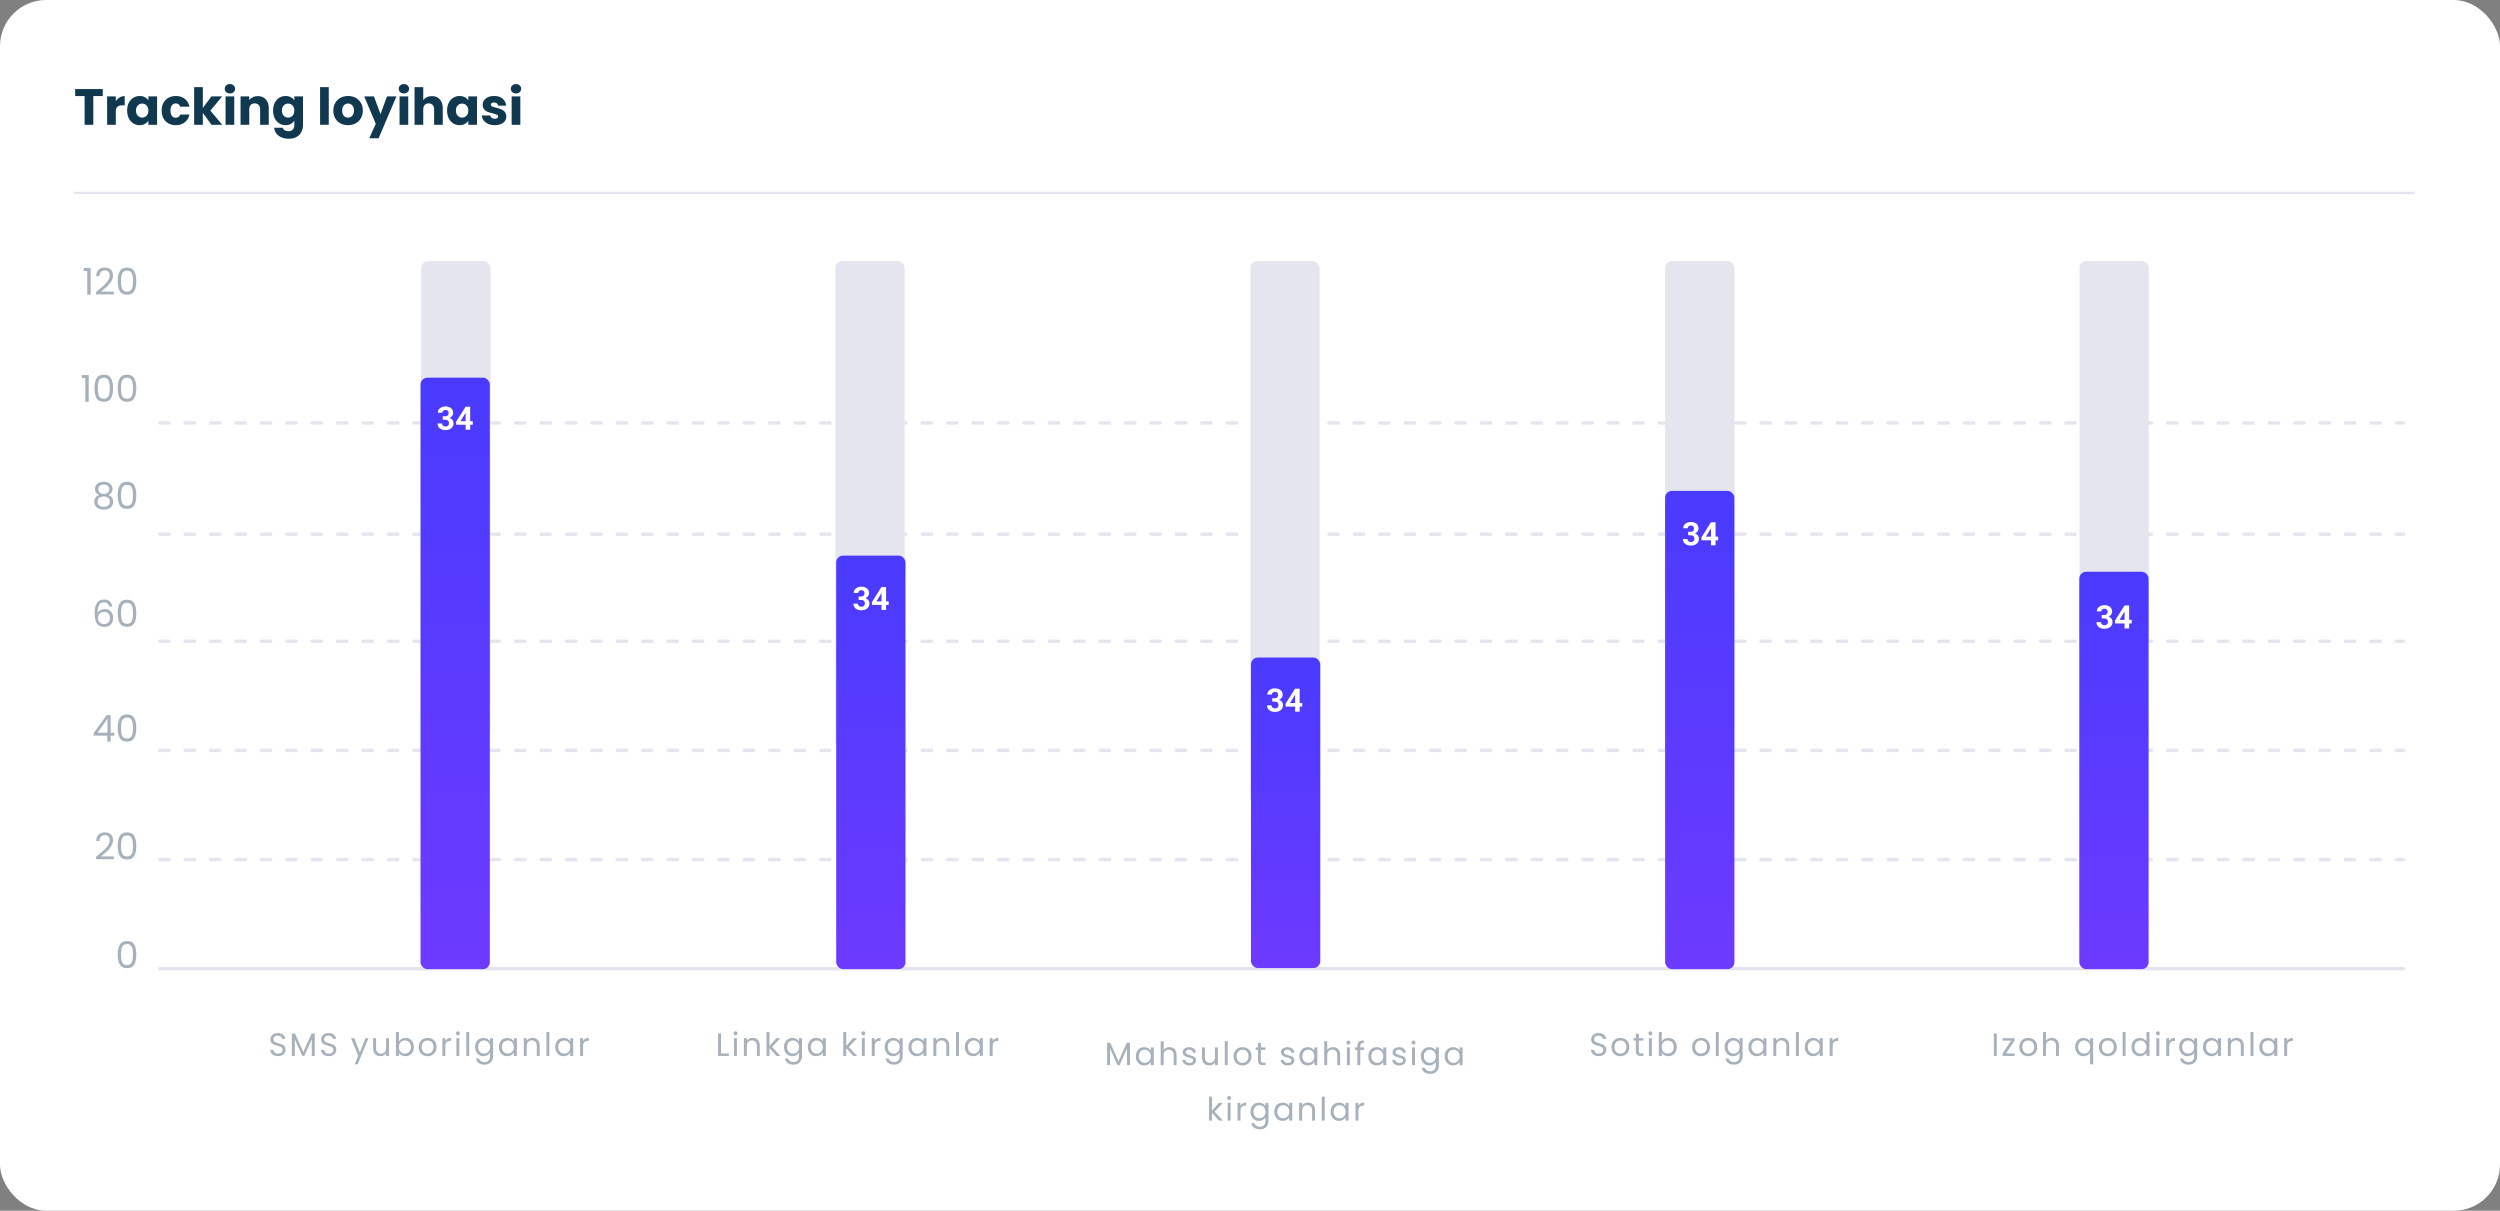 <svg width="1082" height="524" viewBox="0 0 1082 524" fill="none" xmlns="http://www.w3.org/2000/svg">
<rect x="0" y="0" width="1082" height="524" fill="#808080" stroke="none"/>
<rect width="1082" height="524" rx="20" fill="white"/>
<path d="M120.35 457.098C119.706 457.098 119.128 456.986 118.614 456.762C118.11 456.529 117.714 456.211 117.424 455.81C117.135 455.399 116.986 454.928 116.976 454.396H118.334C118.381 454.853 118.568 455.241 118.894 455.558C119.23 455.866 119.716 456.02 120.35 456.02C120.957 456.02 121.433 455.871 121.778 455.572C122.133 455.264 122.31 454.872 122.31 454.396C122.31 454.023 122.208 453.719 122.002 453.486C121.797 453.253 121.54 453.075 121.232 452.954C120.924 452.833 120.509 452.702 119.986 452.562C119.342 452.394 118.824 452.226 118.432 452.058C118.05 451.89 117.718 451.629 117.438 451.274C117.168 450.91 117.032 450.425 117.032 449.818C117.032 449.286 117.168 448.815 117.438 448.404C117.709 447.993 118.087 447.676 118.572 447.452C119.067 447.228 119.632 447.116 120.266 447.116C121.181 447.116 121.928 447.345 122.506 447.802C123.094 448.259 123.426 448.866 123.5 449.622H122.1C122.054 449.249 121.858 448.922 121.512 448.642C121.167 448.353 120.71 448.208 120.14 448.208C119.608 448.208 119.174 448.348 118.838 448.628C118.502 448.899 118.334 449.281 118.334 449.776C118.334 450.131 118.432 450.42 118.628 450.644C118.834 450.868 119.081 451.041 119.37 451.162C119.669 451.274 120.084 451.405 120.616 451.554C121.26 451.731 121.778 451.909 122.17 452.086C122.562 452.254 122.898 452.52 123.178 452.884C123.458 453.239 123.598 453.724 123.598 454.34C123.598 454.816 123.472 455.264 123.22 455.684C122.968 456.104 122.595 456.445 122.1 456.706C121.606 456.967 121.022 457.098 120.35 457.098ZM136.211 447.312V457H134.937V449.776L131.717 457H130.821L127.587 449.762V457H126.313V447.312H127.685L131.269 455.32L134.853 447.312H136.211ZM142.306 457.098C141.662 457.098 141.083 456.986 140.57 456.762C140.066 456.529 139.669 456.211 139.38 455.81C139.09 455.399 138.941 454.928 138.932 454.396H140.29C140.336 454.853 140.523 455.241 140.85 455.558C141.186 455.866 141.671 456.02 142.306 456.02C142.912 456.02 143.388 455.871 143.734 455.572C144.088 455.264 144.266 454.872 144.266 454.396C144.266 454.023 144.163 453.719 143.958 453.486C143.752 453.253 143.496 453.075 143.188 452.954C142.88 452.833 142.464 452.702 141.942 452.562C141.298 452.394 140.78 452.226 140.388 452.058C140.005 451.89 139.674 451.629 139.394 451.274C139.123 450.91 138.988 450.425 138.988 449.818C138.988 449.286 139.123 448.815 139.394 448.404C139.664 447.993 140.042 447.676 140.528 447.452C141.022 447.228 141.587 447.116 142.222 447.116C143.136 447.116 143.883 447.345 144.462 447.802C145.05 448.259 145.381 448.866 145.456 449.622H144.056C144.009 449.249 143.813 448.922 143.468 448.642C143.122 448.353 142.665 448.208 142.096 448.208C141.564 448.208 141.13 448.348 140.794 448.628C140.458 448.899 140.29 449.281 140.29 449.776C140.29 450.131 140.388 450.42 140.584 450.644C140.789 450.868 141.036 451.041 141.326 451.162C141.624 451.274 142.04 451.405 142.572 451.554C143.216 451.731 143.734 451.909 144.126 452.086C144.518 452.254 144.854 452.52 145.134 452.884C145.414 453.239 145.554 453.724 145.554 454.34C145.554 454.816 145.428 455.264 145.176 455.684C144.924 456.104 144.55 456.445 144.056 456.706C143.561 456.967 142.978 457.098 142.306 457.098ZM159.449 449.328L154.829 460.612H153.513L155.025 456.916L151.931 449.328H153.345L155.753 455.544L158.133 449.328H159.449ZM168.374 449.328V457H167.1V455.866C166.857 456.258 166.516 456.566 166.078 456.79C165.648 457.005 165.172 457.112 164.65 457.112C164.052 457.112 163.516 456.991 163.04 456.748C162.564 456.496 162.186 456.123 161.906 455.628C161.635 455.133 161.5 454.531 161.5 453.822V449.328H162.76V453.654C162.76 454.41 162.951 454.993 163.334 455.404C163.716 455.805 164.239 456.006 164.902 456.006C165.583 456.006 166.12 455.796 166.512 455.376C166.904 454.956 167.1 454.345 167.1 453.542V449.328H168.374ZM172.639 450.756C172.9 450.299 173.283 449.925 173.787 449.636C174.291 449.347 174.865 449.202 175.509 449.202C176.199 449.202 176.82 449.365 177.371 449.692C177.921 450.019 178.355 450.481 178.673 451.078C178.99 451.666 179.149 452.352 179.149 453.136C179.149 453.911 178.99 454.601 178.673 455.208C178.355 455.815 177.917 456.286 177.357 456.622C176.806 456.958 176.19 457.126 175.509 457.126C174.846 457.126 174.263 456.981 173.759 456.692C173.264 456.403 172.891 456.034 172.639 455.586V457H171.365V446.64H172.639V450.756ZM177.847 453.136C177.847 452.557 177.73 452.053 177.497 451.624C177.263 451.195 176.946 450.868 176.545 450.644C176.153 450.42 175.719 450.308 175.243 450.308C174.776 450.308 174.342 450.425 173.941 450.658C173.549 450.882 173.231 451.213 172.989 451.652C172.755 452.081 172.639 452.581 172.639 453.15C172.639 453.729 172.755 454.237 172.989 454.676C173.231 455.105 173.549 455.437 173.941 455.67C174.342 455.894 174.776 456.006 175.243 456.006C175.719 456.006 176.153 455.894 176.545 455.67C176.946 455.437 177.263 455.105 177.497 454.676C177.73 454.237 177.847 453.724 177.847 453.136ZM185.012 457.126C184.293 457.126 183.64 456.963 183.052 456.636C182.473 456.309 182.016 455.847 181.68 455.25C181.353 454.643 181.19 453.943 181.19 453.15C181.19 452.366 181.358 451.675 181.694 451.078C182.039 450.471 182.506 450.009 183.094 449.692C183.682 449.365 184.34 449.202 185.068 449.202C185.796 449.202 186.454 449.365 187.042 449.692C187.63 450.009 188.092 450.467 188.428 451.064C188.773 451.661 188.946 452.357 188.946 453.15C188.946 453.943 188.768 454.643 188.414 455.25C188.068 455.847 187.597 456.309 187 456.636C186.402 456.963 185.74 457.126 185.012 457.126ZM185.012 456.006C185.469 456.006 185.898 455.899 186.3 455.684C186.701 455.469 187.023 455.147 187.266 454.718C187.518 454.289 187.644 453.766 187.644 453.15C187.644 452.534 187.522 452.011 187.28 451.582C187.037 451.153 186.72 450.835 186.328 450.63C185.936 450.415 185.511 450.308 185.054 450.308C184.587 450.308 184.158 450.415 183.766 450.63C183.383 450.835 183.075 451.153 182.842 451.582C182.608 452.011 182.492 452.534 182.492 453.15C182.492 453.775 182.604 454.303 182.828 454.732C183.061 455.161 183.369 455.483 183.752 455.698C184.134 455.903 184.554 456.006 185.012 456.006ZM192.735 450.574C192.959 450.135 193.276 449.795 193.687 449.552C194.107 449.309 194.615 449.188 195.213 449.188V450.504H194.877C193.449 450.504 192.735 451.279 192.735 452.828V457H191.461V449.328H192.735V450.574ZM198.181 448.082C197.939 448.082 197.733 447.998 197.565 447.83C197.397 447.662 197.313 447.457 197.313 447.214C197.313 446.971 197.397 446.766 197.565 446.598C197.733 446.43 197.939 446.346 198.181 446.346C198.415 446.346 198.611 446.43 198.769 446.598C198.937 446.766 199.021 446.971 199.021 447.214C199.021 447.457 198.937 447.662 198.769 447.83C198.611 447.998 198.415 448.082 198.181 448.082ZM198.797 449.328V457H197.523V449.328H198.797ZM203.083 446.64V457H201.809V446.64H203.083ZM209.258 449.202C209.921 449.202 210.499 449.347 210.994 449.636C211.498 449.925 211.871 450.289 212.114 450.728V449.328H213.402V457.168C213.402 457.868 213.253 458.489 212.954 459.03C212.655 459.581 212.226 460.01 211.666 460.318C211.115 460.626 210.471 460.78 209.734 460.78C208.726 460.78 207.886 460.542 207.214 460.066C206.542 459.59 206.145 458.941 206.024 458.12H207.284C207.424 458.587 207.713 458.96 208.152 459.24C208.591 459.529 209.118 459.674 209.734 459.674C210.434 459.674 211.003 459.455 211.442 459.016C211.89 458.577 212.114 457.961 212.114 457.168V455.558C211.862 456.006 211.489 456.379 210.994 456.678C210.499 456.977 209.921 457.126 209.258 457.126C208.577 457.126 207.956 456.958 207.396 456.622C206.845 456.286 206.411 455.815 206.094 455.208C205.777 454.601 205.618 453.911 205.618 453.136C205.618 452.352 205.777 451.666 206.094 451.078C206.411 450.481 206.845 450.019 207.396 449.692C207.956 449.365 208.577 449.202 209.258 449.202ZM212.114 453.15C212.114 452.571 211.997 452.067 211.764 451.638C211.531 451.209 211.213 450.882 210.812 450.658C210.42 450.425 209.986 450.308 209.51 450.308C209.034 450.308 208.6 450.42 208.208 450.644C207.816 450.868 207.503 451.195 207.27 451.624C207.037 452.053 206.92 452.557 206.92 453.136C206.92 453.724 207.037 454.237 207.27 454.676C207.503 455.105 207.816 455.437 208.208 455.67C208.6 455.894 209.034 456.006 209.51 456.006C209.986 456.006 210.42 455.894 210.812 455.67C211.213 455.437 211.531 455.105 211.764 454.676C211.997 454.237 212.114 453.729 212.114 453.15ZM215.919 453.136C215.919 452.352 216.078 451.666 216.395 451.078C216.712 450.481 217.146 450.019 217.697 449.692C218.257 449.365 218.878 449.202 219.559 449.202C220.231 449.202 220.814 449.347 221.309 449.636C221.804 449.925 222.172 450.289 222.415 450.728V449.328H223.703V457H222.415V455.572C222.163 456.02 221.785 456.393 221.281 456.692C220.786 456.981 220.208 457.126 219.545 457.126C218.864 457.126 218.248 456.958 217.697 456.622C217.146 456.286 216.712 455.815 216.395 455.208C216.078 454.601 215.919 453.911 215.919 453.136ZM222.415 453.15C222.415 452.571 222.298 452.067 222.065 451.638C221.832 451.209 221.514 450.882 221.113 450.658C220.721 450.425 220.287 450.308 219.811 450.308C219.335 450.308 218.901 450.42 218.509 450.644C218.117 450.868 217.804 451.195 217.571 451.624C217.338 452.053 217.221 452.557 217.221 453.136C217.221 453.724 217.338 454.237 217.571 454.676C217.804 455.105 218.117 455.437 218.509 455.67C218.901 455.894 219.335 456.006 219.811 456.006C220.287 456.006 220.721 455.894 221.113 455.67C221.514 455.437 221.832 455.105 222.065 454.676C222.298 454.237 222.415 453.729 222.415 453.15ZM230.434 449.188C231.367 449.188 232.123 449.473 232.702 450.042C233.28 450.602 233.57 451.414 233.57 452.478V457H232.31V452.66C232.31 451.895 232.118 451.311 231.736 450.91C231.353 450.499 230.83 450.294 230.168 450.294C229.496 450.294 228.959 450.504 228.558 450.924C228.166 451.344 227.97 451.955 227.97 452.758V457H226.696V449.328H227.97V450.42C228.222 450.028 228.562 449.725 228.992 449.51C229.43 449.295 229.911 449.188 230.434 449.188ZM237.765 446.64V457H236.491V446.64H237.765ZM240.3 453.136C240.3 452.352 240.459 451.666 240.776 451.078C241.093 450.481 241.527 450.019 242.078 449.692C242.638 449.365 243.259 449.202 243.94 449.202C244.612 449.202 245.195 449.347 245.69 449.636C246.185 449.925 246.553 450.289 246.796 450.728V449.328H248.084V457H246.796V455.572C246.544 456.02 246.166 456.393 245.662 456.692C245.167 456.981 244.589 457.126 243.926 457.126C243.245 457.126 242.629 456.958 242.078 456.622C241.527 456.286 241.093 455.815 240.776 455.208C240.459 454.601 240.3 453.911 240.3 453.136ZM246.796 453.15C246.796 452.571 246.679 452.067 246.446 451.638C246.213 451.209 245.895 450.882 245.494 450.658C245.102 450.425 244.668 450.308 244.192 450.308C243.716 450.308 243.282 450.42 242.89 450.644C242.498 450.868 242.185 451.195 241.952 451.624C241.719 452.053 241.602 452.557 241.602 453.136C241.602 453.724 241.719 454.237 241.952 454.676C242.185 455.105 242.498 455.437 242.89 455.67C243.282 455.894 243.716 456.006 244.192 456.006C244.668 456.006 245.102 455.894 245.494 455.67C245.895 455.437 246.213 455.105 246.446 454.676C246.679 454.237 246.796 453.729 246.796 453.15ZM252.351 450.574C252.575 450.135 252.892 449.795 253.303 449.552C253.723 449.309 254.232 449.188 254.829 449.188V450.504H254.493C253.065 450.504 252.351 451.279 252.351 452.828V457H251.077V449.328H252.351V450.574Z" fill="#A6B1BB"/>
<path d="M312.061 455.964H315.477V457H310.787V447.242H312.061V455.964ZM318.328 448.082C318.085 448.082 317.88 447.998 317.712 447.83C317.544 447.662 317.46 447.457 317.46 447.214C317.46 446.971 317.544 446.766 317.712 446.598C317.88 446.43 318.085 446.346 318.328 446.346C318.561 446.346 318.757 446.43 318.916 446.598C319.084 446.766 319.168 446.971 319.168 447.214C319.168 447.457 319.084 447.662 318.916 447.83C318.757 447.998 318.561 448.082 318.328 448.082ZM318.944 449.328V457H317.67V449.328H318.944ZM325.693 449.188C326.627 449.188 327.383 449.473 327.961 450.042C328.54 450.602 328.829 451.414 328.829 452.478V457H327.569V452.66C327.569 451.895 327.378 451.311 326.995 450.91C326.613 450.499 326.09 450.294 325.427 450.294C324.755 450.294 324.219 450.504 323.817 450.924C323.425 451.344 323.229 451.955 323.229 452.758V457H321.955V449.328H323.229V450.42C323.481 450.028 323.822 449.725 324.251 449.51C324.69 449.295 325.171 449.188 325.693 449.188ZM336.035 457L333.025 453.612V457H331.751V446.64H333.025V452.73L335.979 449.328H337.757L334.145 453.15L337.771 457H336.035ZM342.96 449.202C343.622 449.202 344.201 449.347 344.696 449.636C345.2 449.925 345.573 450.289 345.816 450.728V449.328H347.104V457.168C347.104 457.868 346.954 458.489 346.656 459.03C346.357 459.581 345.928 460.01 345.368 460.318C344.817 460.626 344.173 460.78 343.436 460.78C342.428 460.78 341.588 460.542 340.916 460.066C340.244 459.59 339.847 458.941 339.726 458.12H340.986C341.126 458.587 341.415 458.96 341.854 459.24C342.292 459.529 342.82 459.674 343.436 459.674C344.136 459.674 344.705 459.455 345.144 459.016C345.592 458.577 345.816 457.961 345.816 457.168V455.558C345.564 456.006 345.19 456.379 344.696 456.678C344.201 456.977 343.622 457.126 342.96 457.126C342.278 457.126 341.658 456.958 341.098 456.622C340.547 456.286 340.113 455.815 339.796 455.208C339.478 454.601 339.32 453.911 339.32 453.136C339.32 452.352 339.478 451.666 339.796 451.078C340.113 450.481 340.547 450.019 341.098 449.692C341.658 449.365 342.278 449.202 342.96 449.202ZM345.816 453.15C345.816 452.571 345.699 452.067 345.466 451.638C345.232 451.209 344.915 450.882 344.514 450.658C344.122 450.425 343.688 450.308 343.212 450.308C342.736 450.308 342.302 450.42 341.91 450.644C341.518 450.868 341.205 451.195 340.972 451.624C340.738 452.053 340.622 452.557 340.622 453.136C340.622 453.724 340.738 454.237 340.972 454.676C341.205 455.105 341.518 455.437 341.91 455.67C342.302 455.894 342.736 456.006 343.212 456.006C343.688 456.006 344.122 455.894 344.514 455.67C344.915 455.437 345.232 455.105 345.466 454.676C345.699 454.237 345.816 453.729 345.816 453.15ZM349.621 453.136C349.621 452.352 349.779 451.666 350.097 451.078C350.414 450.481 350.848 450.019 351.399 449.692C351.959 449.365 352.579 449.202 353.261 449.202C353.933 449.202 354.516 449.347 355.011 449.636C355.505 449.925 355.874 450.289 356.117 450.728V449.328H357.405V457H356.117V455.572C355.865 456.02 355.487 456.393 354.983 456.692C354.488 456.981 353.909 457.126 353.247 457.126C352.565 457.126 351.949 456.958 351.399 456.622C350.848 456.286 350.414 455.815 350.097 455.208C349.779 454.601 349.621 453.911 349.621 453.136ZM356.117 453.15C356.117 452.571 356 452.067 355.767 451.638C355.533 451.209 355.216 450.882 354.815 450.658C354.423 450.425 353.989 450.308 353.513 450.308C353.037 450.308 352.603 450.42 352.211 450.644C351.819 450.868 351.506 451.195 351.273 451.624C351.039 452.053 350.923 452.557 350.923 453.136C350.923 453.724 351.039 454.237 351.273 454.676C351.506 455.105 351.819 455.437 352.211 455.67C352.603 455.894 353.037 456.006 353.513 456.006C353.989 456.006 354.423 455.894 354.815 455.67C355.216 455.437 355.533 455.105 355.767 454.676C356 454.237 356.117 453.729 356.117 453.15ZM369.254 457L366.244 453.612V457H364.97V446.64H366.244V452.73L369.198 449.328H370.976L367.364 453.15L370.99 457H369.254ZM373.673 448.082C373.43 448.082 373.225 447.998 373.057 447.83C372.889 447.662 372.805 447.457 372.805 447.214C372.805 446.971 372.889 446.766 373.057 446.598C373.225 446.43 373.43 446.346 373.673 446.346C373.906 446.346 374.102 446.43 374.261 446.598C374.429 446.766 374.513 446.971 374.513 447.214C374.513 447.457 374.429 447.662 374.261 447.83C374.102 447.998 373.906 448.082 373.673 448.082ZM374.289 449.328V457H373.015V449.328H374.289ZM378.574 450.574C378.798 450.135 379.116 449.795 379.526 449.552C379.946 449.309 380.455 449.188 381.052 449.188V450.504H380.716C379.288 450.504 378.574 451.279 378.574 452.828V457H377.3V449.328H378.574V450.574ZM386.527 449.202C387.19 449.202 387.768 449.347 388.263 449.636C388.767 449.925 389.14 450.289 389.383 450.728V449.328H390.671V457.168C390.671 457.868 390.522 458.489 390.223 459.03C389.924 459.581 389.495 460.01 388.935 460.318C388.384 460.626 387.74 460.78 387.003 460.78C385.995 460.78 385.155 460.542 384.483 460.066C383.811 459.59 383.414 458.941 383.293 458.12H384.553C384.693 458.587 384.982 458.96 385.421 459.24C385.86 459.529 386.387 459.674 387.003 459.674C387.703 459.674 388.272 459.455 388.711 459.016C389.159 458.577 389.383 457.961 389.383 457.168V455.558C389.131 456.006 388.758 456.379 388.263 456.678C387.768 456.977 387.19 457.126 386.527 457.126C385.846 457.126 385.225 456.958 384.665 456.622C384.114 456.286 383.68 455.815 383.363 455.208C383.046 454.601 382.887 453.911 382.887 453.136C382.887 452.352 383.046 451.666 383.363 451.078C383.68 450.481 384.114 450.019 384.665 449.692C385.225 449.365 385.846 449.202 386.527 449.202ZM389.383 453.15C389.383 452.571 389.266 452.067 389.033 451.638C388.8 451.209 388.482 450.882 388.081 450.658C387.689 450.425 387.255 450.308 386.779 450.308C386.303 450.308 385.869 450.42 385.477 450.644C385.085 450.868 384.772 451.195 384.539 451.624C384.306 452.053 384.189 452.557 384.189 453.136C384.189 453.724 384.306 454.237 384.539 454.676C384.772 455.105 385.085 455.437 385.477 455.67C385.869 455.894 386.303 456.006 386.779 456.006C387.255 456.006 387.689 455.894 388.081 455.67C388.482 455.437 388.8 455.105 389.033 454.676C389.266 454.237 389.383 453.729 389.383 453.15ZM393.188 453.136C393.188 452.352 393.347 451.666 393.664 451.078C393.981 450.481 394.415 450.019 394.966 449.692C395.526 449.365 396.147 449.202 396.828 449.202C397.5 449.202 398.083 449.347 398.578 449.636C399.073 449.925 399.441 450.289 399.684 450.728V449.328H400.972V457H399.684V455.572C399.432 456.02 399.054 456.393 398.55 456.692C398.055 456.981 397.477 457.126 396.814 457.126C396.133 457.126 395.517 456.958 394.966 456.622C394.415 456.286 393.981 455.815 393.664 455.208C393.347 454.601 393.188 453.911 393.188 453.136ZM399.684 453.15C399.684 452.571 399.567 452.067 399.334 451.638C399.101 451.209 398.783 450.882 398.382 450.658C397.99 450.425 397.556 450.308 397.08 450.308C396.604 450.308 396.17 450.42 395.778 450.644C395.386 450.868 395.073 451.195 394.84 451.624C394.607 452.053 394.49 452.557 394.49 453.136C394.49 453.724 394.607 454.237 394.84 454.676C395.073 455.105 395.386 455.437 395.778 455.67C396.17 455.894 396.604 456.006 397.08 456.006C397.556 456.006 397.99 455.894 398.382 455.67C398.783 455.437 399.101 455.105 399.334 454.676C399.567 454.237 399.684 453.729 399.684 453.15ZM407.703 449.188C408.636 449.188 409.392 449.473 409.971 450.042C410.549 450.602 410.839 451.414 410.839 452.478V457H409.579V452.66C409.579 451.895 409.387 451.311 409.005 450.91C408.622 450.499 408.099 450.294 407.437 450.294C406.765 450.294 406.228 450.504 405.827 450.924C405.435 451.344 405.239 451.955 405.239 452.758V457H403.965V449.328H405.239V450.42C405.491 450.028 405.831 449.725 406.261 449.51C406.699 449.295 407.18 449.188 407.703 449.188ZM415.034 446.64V457H413.76V446.64H415.034ZM417.569 453.136C417.569 452.352 417.728 451.666 418.045 451.078C418.363 450.481 418.797 450.019 419.347 449.692C419.907 449.365 420.528 449.202 421.209 449.202C421.881 449.202 422.465 449.347 422.959 449.636C423.454 449.925 423.823 450.289 424.065 450.728V449.328H425.353V457H424.065V455.572C423.813 456.02 423.435 456.393 422.931 456.692C422.437 456.981 421.858 457.126 421.195 457.126C420.514 457.126 419.898 456.958 419.347 456.622C418.797 456.286 418.363 455.815 418.045 455.208C417.728 454.601 417.569 453.911 417.569 453.136ZM424.065 453.15C424.065 452.571 423.949 452.067 423.715 451.638C423.482 451.209 423.165 450.882 422.763 450.658C422.371 450.425 421.937 450.308 421.461 450.308C420.985 450.308 420.551 450.42 420.159 450.644C419.767 450.868 419.455 451.195 419.221 451.624C418.988 452.053 418.871 452.557 418.871 453.136C418.871 453.724 418.988 454.237 419.221 454.676C419.455 455.105 419.767 455.437 420.159 455.67C420.551 455.894 420.985 456.006 421.461 456.006C421.937 456.006 422.371 455.894 422.763 455.67C423.165 455.437 423.482 455.105 423.715 454.676C423.949 454.237 424.065 453.729 424.065 453.15ZM429.62 450.574C429.844 450.135 430.161 449.795 430.572 449.552C430.992 449.309 431.501 449.188 432.098 449.188V450.504H431.762C430.334 450.504 429.62 451.279 429.62 452.828V457H428.346V449.328H429.62V450.574Z" fill="#A6B1BB"/>
<path d="M489.045 451.312V461H487.771V453.776L484.551 461H483.655L480.421 453.762V461H479.147V451.312H480.519L484.103 459.32L487.687 451.312H489.045ZM491.569 457.136C491.569 456.352 491.728 455.666 492.045 455.078C492.363 454.481 492.797 454.019 493.347 453.692C493.907 453.365 494.528 453.202 495.209 453.202C495.881 453.202 496.465 453.347 496.959 453.636C497.454 453.925 497.823 454.289 498.065 454.728V453.328H499.353V461H498.065V459.572C497.813 460.02 497.435 460.393 496.931 460.692C496.437 460.981 495.858 461.126 495.195 461.126C494.514 461.126 493.898 460.958 493.347 460.622C492.797 460.286 492.363 459.815 492.045 459.208C491.728 458.601 491.569 457.911 491.569 457.136ZM498.065 457.15C498.065 456.571 497.949 456.067 497.715 455.638C497.482 455.209 497.165 454.882 496.763 454.658C496.371 454.425 495.937 454.308 495.461 454.308C494.985 454.308 494.551 454.42 494.159 454.644C493.767 454.868 493.455 455.195 493.221 455.624C492.988 456.053 492.871 456.557 492.871 457.136C492.871 457.724 492.988 458.237 493.221 458.676C493.455 459.105 493.767 459.437 494.159 459.67C494.551 459.894 494.985 460.006 495.461 460.006C495.937 460.006 496.371 459.894 496.763 459.67C497.165 459.437 497.482 459.105 497.715 458.676C497.949 458.237 498.065 457.729 498.065 457.15ZM506.154 453.188C506.733 453.188 507.256 453.314 507.722 453.566C508.189 453.809 508.553 454.177 508.814 454.672C509.085 455.167 509.22 455.769 509.22 456.478V461H507.96V456.66C507.96 455.895 507.769 455.311 507.386 454.91C507.004 454.499 506.481 454.294 505.818 454.294C505.146 454.294 504.61 454.504 504.208 454.924C503.816 455.344 503.62 455.955 503.62 456.758V461H502.346V450.64H503.62V454.42C503.872 454.028 504.218 453.725 504.656 453.51C505.104 453.295 505.604 453.188 506.154 453.188ZM514.857 461.126C514.269 461.126 513.742 461.028 513.275 460.832C512.809 460.627 512.44 460.347 512.169 459.992C511.899 459.628 511.749 459.213 511.721 458.746H513.037C513.075 459.129 513.252 459.441 513.569 459.684C513.896 459.927 514.321 460.048 514.843 460.048C515.329 460.048 515.711 459.941 515.991 459.726C516.271 459.511 516.411 459.241 516.411 458.914C516.411 458.578 516.262 458.331 515.963 458.172C515.665 458.004 515.203 457.841 514.577 457.682C514.008 457.533 513.541 457.383 513.177 457.234C512.823 457.075 512.515 456.847 512.253 456.548C512.001 456.24 511.875 455.839 511.875 455.344C511.875 454.952 511.992 454.593 512.225 454.266C512.459 453.939 512.79 453.683 513.219 453.496C513.649 453.3 514.139 453.202 514.689 453.202C515.539 453.202 516.225 453.417 516.747 453.846C517.27 454.275 517.55 454.863 517.587 455.61H516.313C516.285 455.209 516.122 454.887 515.823 454.644C515.534 454.401 515.142 454.28 514.647 454.28C514.19 454.28 513.826 454.378 513.555 454.574C513.285 454.77 513.149 455.027 513.149 455.344C513.149 455.596 513.229 455.806 513.387 455.974C513.555 456.133 513.761 456.263 514.003 456.366C514.255 456.459 514.601 456.567 515.039 456.688C515.59 456.837 516.038 456.987 516.383 457.136C516.729 457.276 517.023 457.491 517.265 457.78C517.517 458.069 517.648 458.447 517.657 458.914C517.657 459.334 517.541 459.712 517.307 460.048C517.074 460.384 516.743 460.65 516.313 460.846C515.893 461.033 515.408 461.126 514.857 461.126ZM527.1 453.328V461H525.826V459.866C525.583 460.258 525.243 460.566 524.804 460.79C524.375 461.005 523.899 461.112 523.376 461.112C522.779 461.112 522.242 460.991 521.766 460.748C521.29 460.496 520.912 460.123 520.632 459.628C520.361 459.133 520.226 458.531 520.226 457.822V453.328H521.486V457.654C521.486 458.41 521.677 458.993 522.06 459.404C522.443 459.805 522.965 460.006 523.628 460.006C524.309 460.006 524.846 459.796 525.238 459.376C525.63 458.956 525.826 458.345 525.826 457.542V453.328H527.1ZM531.365 450.64V461H530.091V450.64H531.365ZM537.722 461.126C537.004 461.126 536.35 460.963 535.762 460.636C535.184 460.309 534.726 459.847 534.39 459.25C534.064 458.643 533.9 457.943 533.9 457.15C533.9 456.366 534.068 455.675 534.404 455.078C534.75 454.471 535.216 454.009 535.804 453.692C536.392 453.365 537.05 453.202 537.778 453.202C538.506 453.202 539.164 453.365 539.752 453.692C540.34 454.009 540.802 454.467 541.138 455.064C541.484 455.661 541.656 456.357 541.656 457.15C541.656 457.943 541.479 458.643 541.124 459.25C540.779 459.847 540.308 460.309 539.71 460.636C539.113 460.963 538.45 461.126 537.722 461.126ZM537.722 460.006C538.18 460.006 538.609 459.899 539.01 459.684C539.412 459.469 539.734 459.147 539.976 458.718C540.228 458.289 540.354 457.766 540.354 457.15C540.354 456.534 540.233 456.011 539.99 455.582C539.748 455.153 539.43 454.835 539.038 454.63C538.646 454.415 538.222 454.308 537.764 454.308C537.298 454.308 536.868 454.415 536.476 454.63C536.094 454.835 535.786 455.153 535.552 455.582C535.319 456.011 535.202 456.534 535.202 457.15C535.202 457.775 535.314 458.303 535.538 458.732C535.772 459.161 536.08 459.483 536.462 459.698C536.845 459.903 537.265 460.006 537.722 460.006ZM545.725 454.378V458.9C545.725 459.273 545.805 459.539 545.963 459.698C546.122 459.847 546.397 459.922 546.789 459.922H547.727V461H546.579C545.87 461 545.338 460.837 544.983 460.51C544.629 460.183 544.451 459.647 544.451 458.9V454.378H543.457V453.328H544.451V451.396H545.725V453.328H547.727V454.378H545.725ZM557.399 461.126C556.811 461.126 556.284 461.028 555.817 460.832C555.351 460.627 554.982 460.347 554.711 459.992C554.441 459.628 554.291 459.213 554.263 458.746H555.579C555.617 459.129 555.794 459.441 556.111 459.684C556.438 459.927 556.863 460.048 557.385 460.048C557.871 460.048 558.253 459.941 558.533 459.726C558.813 459.511 558.953 459.241 558.953 458.914C558.953 458.578 558.804 458.331 558.505 458.172C558.207 458.004 557.745 457.841 557.119 457.682C556.55 457.533 556.083 457.383 555.719 457.234C555.365 457.075 555.057 456.847 554.795 456.548C554.543 456.24 554.417 455.839 554.417 455.344C554.417 454.952 554.534 454.593 554.767 454.266C555.001 453.939 555.332 453.683 555.761 453.496C556.191 453.3 556.681 453.202 557.231 453.202C558.081 453.202 558.767 453.417 559.289 453.846C559.812 454.275 560.092 454.863 560.129 455.61H558.855C558.827 455.209 558.664 454.887 558.365 454.644C558.076 454.401 557.684 454.28 557.189 454.28C556.732 454.28 556.368 454.378 556.097 454.574C555.827 454.77 555.691 455.027 555.691 455.344C555.691 455.596 555.771 455.806 555.929 455.974C556.097 456.133 556.303 456.263 556.545 456.366C556.797 456.459 557.143 456.567 557.581 456.688C558.132 456.837 558.58 456.987 558.925 457.136C559.271 457.276 559.565 457.491 559.807 457.78C560.059 458.069 560.19 458.447 560.199 458.914C560.199 459.334 560.083 459.712 559.849 460.048C559.616 460.384 559.285 460.65 558.855 460.846C558.435 461.033 557.95 461.126 557.399 461.126ZM562.362 457.136C562.362 456.352 562.52 455.666 562.838 455.078C563.155 454.481 563.589 454.019 564.14 453.692C564.7 453.365 565.32 453.202 566.002 453.202C566.674 453.202 567.257 453.347 567.752 453.636C568.246 453.925 568.615 454.289 568.858 454.728V453.328H570.146V461H568.858V459.572C568.606 460.02 568.228 460.393 567.724 460.692C567.229 460.981 566.65 461.126 565.988 461.126C565.306 461.126 564.69 460.958 564.14 460.622C563.589 460.286 563.155 459.815 562.838 459.208C562.52 458.601 562.362 457.911 562.362 457.136ZM568.858 457.15C568.858 456.571 568.741 456.067 568.508 455.638C568.274 455.209 567.957 454.882 567.556 454.658C567.164 454.425 566.73 454.308 566.254 454.308C565.778 454.308 565.344 454.42 564.952 454.644C564.56 454.868 564.247 455.195 564.014 455.624C563.78 456.053 563.664 456.557 563.664 457.136C563.664 457.724 563.78 458.237 564.014 458.676C564.247 459.105 564.56 459.437 564.952 459.67C565.344 459.894 565.778 460.006 566.254 460.006C566.73 460.006 567.164 459.894 567.556 459.67C567.957 459.437 568.274 459.105 568.508 458.676C568.741 458.237 568.858 457.729 568.858 457.15ZM576.947 453.188C577.525 453.188 578.048 453.314 578.515 453.566C578.981 453.809 579.345 454.177 579.607 454.672C579.877 455.167 580.013 455.769 580.013 456.478V461H578.753V456.66C578.753 455.895 578.561 455.311 578.179 454.91C577.796 454.499 577.273 454.294 576.611 454.294C575.939 454.294 575.402 454.504 575.001 454.924C574.609 455.344 574.413 455.955 574.413 456.758V461H573.139V450.64H574.413V454.42C574.665 454.028 575.01 453.725 575.449 453.51C575.897 453.295 576.396 453.188 576.947 453.188ZM583.592 452.082C583.349 452.082 583.144 451.998 582.976 451.83C582.808 451.662 582.724 451.457 582.724 451.214C582.724 450.971 582.808 450.766 582.976 450.598C583.144 450.43 583.349 450.346 583.592 450.346C583.825 450.346 584.021 450.43 584.18 450.598C584.348 450.766 584.432 450.971 584.432 451.214C584.432 451.457 584.348 451.662 584.18 451.83C584.021 451.998 583.825 452.082 583.592 452.082ZM584.208 453.328V461H582.934V453.328H584.208ZM590.341 454.378H588.731V461H587.457V454.378H586.463V453.328H587.457V452.782C587.457 451.923 587.676 451.298 588.115 450.906C588.563 450.505 589.277 450.304 590.257 450.304V451.368C589.697 451.368 589.3 451.48 589.067 451.704C588.843 451.919 588.731 452.278 588.731 452.782V453.328H590.341V454.378ZM592.191 457.136C592.191 456.352 592.349 455.666 592.667 455.078C592.984 454.481 593.418 454.019 593.969 453.692C594.529 453.365 595.149 453.202 595.831 453.202C596.503 453.202 597.086 453.347 597.581 453.636C598.075 453.925 598.444 454.289 598.687 454.728V453.328H599.975V461H598.687V459.572C598.435 460.02 598.057 460.393 597.553 460.692C597.058 460.981 596.479 461.126 595.817 461.126C595.135 461.126 594.519 460.958 593.969 460.622C593.418 460.286 592.984 459.815 592.667 459.208C592.349 458.601 592.191 457.911 592.191 457.136ZM598.687 457.15C598.687 456.571 598.57 456.067 598.337 455.638C598.103 455.209 597.786 454.882 597.385 454.658C596.993 454.425 596.559 454.308 596.083 454.308C595.607 454.308 595.173 454.42 594.781 454.644C594.389 454.868 594.076 455.195 593.843 455.624C593.609 456.053 593.493 456.557 593.493 457.136C593.493 457.724 593.609 458.237 593.843 458.676C594.076 459.105 594.389 459.437 594.781 459.67C595.173 459.894 595.607 460.006 596.083 460.006C596.559 460.006 596.993 459.894 597.385 459.67C597.786 459.437 598.103 459.105 598.337 458.676C598.57 458.237 598.687 457.729 598.687 457.15ZM605.683 461.126C605.095 461.126 604.568 461.028 604.101 460.832C603.635 460.627 603.266 460.347 602.995 459.992C602.725 459.628 602.575 459.213 602.547 458.746H603.863C603.901 459.129 604.078 459.441 604.395 459.684C604.722 459.927 605.147 460.048 605.669 460.048C606.155 460.048 606.537 459.941 606.817 459.726C607.097 459.511 607.237 459.241 607.237 458.914C607.237 458.578 607.088 458.331 606.789 458.172C606.491 458.004 606.029 457.841 605.403 457.682C604.834 457.533 604.367 457.383 604.003 457.234C603.649 457.075 603.341 456.847 603.079 456.548C602.827 456.24 602.701 455.839 602.701 455.344C602.701 454.952 602.818 454.593 603.051 454.266C603.285 453.939 603.616 453.683 604.045 453.496C604.475 453.3 604.965 453.202 605.515 453.202C606.365 453.202 607.051 453.417 607.573 453.846C608.096 454.275 608.376 454.863 608.413 455.61H607.139C607.111 455.209 606.948 454.887 606.649 454.644C606.36 454.401 605.968 454.28 605.473 454.28C605.016 454.28 604.652 454.378 604.381 454.574C604.111 454.77 603.975 455.027 603.975 455.344C603.975 455.596 604.055 455.806 604.213 455.974C604.381 456.133 604.587 456.263 604.829 456.366C605.081 456.459 605.427 456.567 605.865 456.688C606.416 456.837 606.864 456.987 607.209 457.136C607.555 457.276 607.849 457.491 608.091 457.78C608.343 458.069 608.474 458.447 608.483 458.914C608.483 459.334 608.367 459.712 608.133 460.048C607.9 460.384 607.569 460.65 607.139 460.846C606.719 461.033 606.234 461.126 605.683 461.126ZM611.78 452.082C611.537 452.082 611.332 451.998 611.164 451.83C610.996 451.662 610.912 451.457 610.912 451.214C610.912 450.971 610.996 450.766 611.164 450.598C611.332 450.43 611.537 450.346 611.78 450.346C612.013 450.346 612.209 450.43 612.368 450.598C612.536 450.766 612.62 450.971 612.62 451.214C612.62 451.457 612.536 451.662 612.368 451.83C612.209 451.998 612.013 452.082 611.78 452.082ZM612.396 453.328V461H611.122V453.328H612.396ZM618.571 453.202C619.234 453.202 619.813 453.347 620.307 453.636C620.811 453.925 621.185 454.289 621.427 454.728V453.328H622.715V461.168C622.715 461.868 622.566 462.489 622.267 463.03C621.969 463.581 621.539 464.01 620.979 464.318C620.429 464.626 619.785 464.78 619.047 464.78C618.039 464.78 617.199 464.542 616.527 464.066C615.855 463.59 615.459 462.941 615.337 462.12H616.597C616.737 462.587 617.027 462.96 617.465 463.24C617.904 463.529 618.431 463.674 619.047 463.674C619.747 463.674 620.317 463.455 620.755 463.016C621.203 462.577 621.427 461.961 621.427 461.168V459.558C621.175 460.006 620.802 460.379 620.307 460.678C619.813 460.977 619.234 461.126 618.571 461.126C617.89 461.126 617.269 460.958 616.709 460.622C616.159 460.286 615.725 459.815 615.407 459.208C615.09 458.601 614.931 457.911 614.931 457.136C614.931 456.352 615.09 455.666 615.407 455.078C615.725 454.481 616.159 454.019 616.709 453.692C617.269 453.365 617.89 453.202 618.571 453.202ZM621.427 457.15C621.427 456.571 621.311 456.067 621.077 455.638C620.844 455.209 620.527 454.882 620.125 454.658C619.733 454.425 619.299 454.308 618.823 454.308C618.347 454.308 617.913 454.42 617.521 454.644C617.129 454.868 616.817 455.195 616.583 455.624C616.35 456.053 616.233 456.557 616.233 457.136C616.233 457.724 616.35 458.237 616.583 458.676C616.817 459.105 617.129 459.437 617.521 459.67C617.913 459.894 618.347 460.006 618.823 460.006C619.299 460.006 619.733 459.894 620.125 459.67C620.527 459.437 620.844 459.105 621.077 458.676C621.311 458.237 621.427 457.729 621.427 457.15ZM625.232 457.136C625.232 456.352 625.391 455.666 625.708 455.078C626.026 454.481 626.46 454.019 627.01 453.692C627.57 453.365 628.191 453.202 628.872 453.202C629.544 453.202 630.128 453.347 630.622 453.636C631.117 453.925 631.486 454.289 631.728 454.728V453.328H633.016V461H631.728V459.572C631.476 460.02 631.098 460.393 630.594 460.692C630.1 460.981 629.521 461.126 628.858 461.126C628.177 461.126 627.561 460.958 627.01 460.622C626.46 460.286 626.026 459.815 625.708 459.208C625.391 458.601 625.232 457.911 625.232 457.136ZM631.728 457.15C631.728 456.571 631.612 456.067 631.378 455.638C631.145 455.209 630.828 454.882 630.426 454.658C630.034 454.425 629.6 454.308 629.124 454.308C628.648 454.308 628.214 454.42 627.822 454.644C627.43 454.868 627.118 455.195 626.884 455.624C626.651 456.053 626.534 456.557 626.534 457.136C626.534 457.724 626.651 458.237 626.884 458.676C627.118 459.105 627.43 459.437 627.822 459.67C628.214 459.894 628.648 460.006 629.124 460.006C629.6 460.006 630.034 459.894 630.426 459.67C630.828 459.437 631.145 459.105 631.378 458.676C631.612 458.237 631.728 457.729 631.728 457.15ZM527.563 485L524.553 481.612V485H523.279V474.64H524.553V480.73L527.507 477.328H529.285L525.673 481.15L529.299 485H527.563ZM531.982 476.082C531.739 476.082 531.534 475.998 531.366 475.83C531.198 475.662 531.114 475.457 531.114 475.214C531.114 474.971 531.198 474.766 531.366 474.598C531.534 474.43 531.739 474.346 531.982 474.346C532.215 474.346 532.411 474.43 532.57 474.598C532.738 474.766 532.822 474.971 532.822 475.214C532.822 475.457 532.738 475.662 532.57 475.83C532.411 475.998 532.215 476.082 531.982 476.082ZM532.598 477.328V485H531.324V477.328H532.598ZM536.883 478.574C537.107 478.135 537.424 477.795 537.835 477.552C538.255 477.309 538.764 477.188 539.361 477.188V478.504H539.025C537.597 478.504 536.883 479.279 536.883 480.828V485H535.609V477.328H536.883V478.574ZM544.836 477.202C545.498 477.202 546.077 477.347 546.572 477.636C547.076 477.925 547.449 478.289 547.692 478.728V477.328H548.98V485.168C548.98 485.868 548.83 486.489 548.532 487.03C548.233 487.581 547.804 488.01 547.244 488.318C546.693 488.626 546.049 488.78 545.312 488.78C544.304 488.78 543.464 488.542 542.792 488.066C542.12 487.59 541.723 486.941 541.602 486.12H542.862C543.002 486.587 543.291 486.96 543.73 487.24C544.168 487.529 544.696 487.674 545.312 487.674C546.012 487.674 546.581 487.455 547.02 487.016C547.468 486.577 547.692 485.961 547.692 485.168V483.558C547.44 484.006 547.066 484.379 546.572 484.678C546.077 484.977 545.498 485.126 544.836 485.126C544.154 485.126 543.534 484.958 542.974 484.622C542.423 484.286 541.989 483.815 541.672 483.208C541.354 482.601 541.196 481.911 541.196 481.136C541.196 480.352 541.354 479.666 541.672 479.078C541.989 478.481 542.423 478.019 542.974 477.692C543.534 477.365 544.154 477.202 544.836 477.202ZM547.692 481.15C547.692 480.571 547.575 480.067 547.342 479.638C547.108 479.209 546.791 478.882 546.39 478.658C545.998 478.425 545.564 478.308 545.088 478.308C544.612 478.308 544.178 478.42 543.786 478.644C543.394 478.868 543.081 479.195 542.848 479.624C542.614 480.053 542.498 480.557 542.498 481.136C542.498 481.724 542.614 482.237 542.848 482.676C543.081 483.105 543.394 483.437 543.786 483.67C544.178 483.894 544.612 484.006 545.088 484.006C545.564 484.006 545.998 483.894 546.39 483.67C546.791 483.437 547.108 483.105 547.342 482.676C547.575 482.237 547.692 481.729 547.692 481.15ZM551.497 481.136C551.497 480.352 551.655 479.666 551.973 479.078C552.29 478.481 552.724 478.019 553.275 477.692C553.835 477.365 554.455 477.202 555.137 477.202C555.809 477.202 556.392 477.347 556.887 477.636C557.381 477.925 557.75 478.289 557.993 478.728V477.328H559.281V485H557.993V483.572C557.741 484.02 557.363 484.393 556.859 484.692C556.364 484.981 555.785 485.126 555.123 485.126C554.441 485.126 553.825 484.958 553.275 484.622C552.724 484.286 552.29 483.815 551.973 483.208C551.655 482.601 551.497 481.911 551.497 481.136ZM557.993 481.15C557.993 480.571 557.876 480.067 557.643 479.638C557.409 479.209 557.092 478.882 556.691 478.658C556.299 478.425 555.865 478.308 555.389 478.308C554.913 478.308 554.479 478.42 554.087 478.644C553.695 478.868 553.382 479.195 553.149 479.624C552.915 480.053 552.799 480.557 552.799 481.136C552.799 481.724 552.915 482.237 553.149 482.676C553.382 483.105 553.695 483.437 554.087 483.67C554.479 483.894 554.913 484.006 555.389 484.006C555.865 484.006 556.299 483.894 556.691 483.67C557.092 483.437 557.409 483.105 557.643 482.676C557.876 482.237 557.993 481.729 557.993 481.15ZM566.011 477.188C566.945 477.188 567.701 477.473 568.279 478.042C568.858 478.602 569.147 479.414 569.147 480.478V485H567.887V480.66C567.887 479.895 567.696 479.311 567.313 478.91C566.931 478.499 566.408 478.294 565.745 478.294C565.073 478.294 564.537 478.504 564.135 478.924C563.743 479.344 563.547 479.955 563.547 480.758V485H562.273V477.328H563.547V478.42C563.799 478.028 564.14 477.725 564.569 477.51C565.008 477.295 565.489 477.188 566.011 477.188ZM573.343 474.64V485H572.069V474.64H573.343ZM575.878 481.136C575.878 480.352 576.036 479.666 576.354 479.078C576.671 478.481 577.105 478.019 577.656 477.692C578.216 477.365 578.836 477.202 579.518 477.202C580.19 477.202 580.773 477.347 581.268 477.636C581.763 477.925 582.131 478.289 582.374 478.728V477.328H583.662V485H582.374V483.572C582.122 484.02 581.744 484.393 581.24 484.692C580.745 484.981 580.167 485.126 579.504 485.126C578.823 485.126 578.206 484.958 577.656 484.622C577.105 484.286 576.671 483.815 576.354 483.208C576.036 482.601 575.878 481.911 575.878 481.136ZM582.374 481.15C582.374 480.571 582.257 480.067 582.024 479.638C581.791 479.209 581.473 478.882 581.072 478.658C580.68 478.425 580.246 478.308 579.77 478.308C579.294 478.308 578.86 478.42 578.468 478.644C578.076 478.868 577.763 479.195 577.53 479.624C577.296 480.053 577.18 480.557 577.18 481.136C577.18 481.724 577.296 482.237 577.53 482.676C577.763 483.105 578.076 483.437 578.468 483.67C578.86 483.894 579.294 484.006 579.77 484.006C580.246 484.006 580.68 483.894 581.072 483.67C581.473 483.437 581.791 483.105 582.024 482.676C582.257 482.237 582.374 481.729 582.374 481.15ZM587.929 478.574C588.153 478.135 588.47 477.795 588.881 477.552C589.301 477.309 589.809 477.188 590.407 477.188V478.504H590.071C588.643 478.504 587.929 479.279 587.929 480.828V485H586.655V477.328H587.929V478.574Z" fill="#A6B1BB"/>
<path d="M691.954 457.098C691.31 457.098 690.731 456.986 690.218 456.762C689.714 456.529 689.317 456.211 689.028 455.81C688.738 455.399 688.589 454.928 688.58 454.396H689.938C689.984 454.853 690.171 455.241 690.498 455.558C690.834 455.866 691.319 456.02 691.954 456.02C692.56 456.02 693.036 455.871 693.382 455.572C693.736 455.264 693.914 454.872 693.914 454.396C693.914 454.023 693.811 453.719 693.606 453.486C693.4 453.253 693.144 453.075 692.836 452.954C692.528 452.833 692.112 452.702 691.59 452.562C690.946 452.394 690.428 452.226 690.036 452.058C689.653 451.89 689.322 451.629 689.042 451.274C688.771 450.91 688.636 450.425 688.636 449.818C688.636 449.286 688.771 448.815 689.042 448.404C689.312 447.993 689.69 447.676 690.176 447.452C690.67 447.228 691.235 447.116 691.87 447.116C692.784 447.116 693.531 447.345 694.11 447.802C694.698 448.259 695.029 448.866 695.104 449.622H693.704C693.657 449.249 693.461 448.922 693.116 448.642C692.77 448.353 692.313 448.208 691.744 448.208C691.212 448.208 690.778 448.348 690.442 448.628C690.106 448.899 689.938 449.281 689.938 449.776C689.938 450.131 690.036 450.42 690.232 450.644C690.437 450.868 690.684 451.041 690.974 451.162C691.272 451.274 691.688 451.405 692.22 451.554C692.864 451.731 693.382 451.909 693.774 452.086C694.166 452.254 694.502 452.52 694.782 452.884C695.062 453.239 695.202 453.724 695.202 454.34C695.202 454.816 695.076 455.264 694.824 455.684C694.572 456.104 694.198 456.445 693.704 456.706C693.209 456.967 692.626 457.098 691.954 457.098ZM701.263 457.126C700.544 457.126 699.891 456.963 699.303 456.636C698.724 456.309 698.267 455.847 697.931 455.25C697.604 454.643 697.441 453.943 697.441 453.15C697.441 452.366 697.609 451.675 697.945 451.078C698.29 450.471 698.757 450.009 699.345 449.692C699.933 449.365 700.591 449.202 701.319 449.202C702.047 449.202 702.705 449.365 703.293 449.692C703.881 450.009 704.343 450.467 704.679 451.064C705.024 451.661 705.197 452.357 705.197 453.15C705.197 453.943 705.019 454.643 704.665 455.25C704.319 455.847 703.848 456.309 703.251 456.636C702.653 456.963 701.991 457.126 701.263 457.126ZM701.263 456.006C701.72 456.006 702.149 455.899 702.551 455.684C702.952 455.469 703.274 455.147 703.517 454.718C703.769 454.289 703.895 453.766 703.895 453.15C703.895 452.534 703.773 452.011 703.531 451.582C703.288 451.153 702.971 450.835 702.579 450.63C702.187 450.415 701.762 450.308 701.305 450.308C700.838 450.308 700.409 450.415 700.017 450.63C699.634 450.835 699.326 451.153 699.093 451.582C698.859 452.011 698.743 452.534 698.743 453.15C698.743 453.775 698.855 454.303 699.079 454.732C699.312 455.161 699.62 455.483 700.003 455.698C700.385 455.903 700.805 456.006 701.263 456.006ZM709.266 450.378V454.9C709.266 455.273 709.345 455.539 709.504 455.698C709.662 455.847 709.938 455.922 710.33 455.922H711.268V457H710.12C709.41 457 708.878 456.837 708.524 456.51C708.169 456.183 707.992 455.647 707.992 454.9V450.378H706.998V449.328H707.992V447.396H709.266V449.328H711.268V450.378H709.266ZM714.309 448.082C714.067 448.082 713.861 447.998 713.693 447.83C713.525 447.662 713.441 447.457 713.441 447.214C713.441 446.971 713.525 446.766 713.693 446.598C713.861 446.43 714.067 446.346 714.309 446.346C714.543 446.346 714.739 446.43 714.897 446.598C715.065 446.766 715.149 446.971 715.149 447.214C715.149 447.457 715.065 447.662 714.897 447.83C714.739 447.998 714.543 448.082 714.309 448.082ZM714.925 449.328V457H713.651V449.328H714.925ZM719.211 450.756C719.472 450.299 719.855 449.925 720.359 449.636C720.863 449.347 721.437 449.202 722.081 449.202C722.771 449.202 723.392 449.365 723.943 449.692C724.493 450.019 724.927 450.481 725.245 451.078C725.562 451.666 725.721 452.352 725.721 453.136C725.721 453.911 725.562 454.601 725.245 455.208C724.927 455.815 724.489 456.286 723.929 456.622C723.378 456.958 722.762 457.126 722.081 457.126C721.418 457.126 720.835 456.981 720.331 456.692C719.836 456.403 719.463 456.034 719.211 455.586V457H717.937V446.64H719.211V450.756ZM724.419 453.136C724.419 452.557 724.302 452.053 724.069 451.624C723.835 451.195 723.518 450.868 723.117 450.644C722.725 450.42 722.291 450.308 721.815 450.308C721.348 450.308 720.914 450.425 720.513 450.658C720.121 450.882 719.803 451.213 719.561 451.652C719.327 452.081 719.211 452.581 719.211 453.15C719.211 453.729 719.327 454.237 719.561 454.676C719.803 455.105 720.121 455.437 720.513 455.67C720.914 455.894 721.348 456.006 721.815 456.006C722.291 456.006 722.725 455.894 723.117 455.67C723.518 455.437 723.835 455.105 724.069 454.676C724.302 454.237 724.419 453.724 724.419 453.136ZM736.156 457.126C735.437 457.126 734.784 456.963 734.196 456.636C733.617 456.309 733.16 455.847 732.824 455.25C732.497 454.643 732.334 453.943 732.334 453.15C732.334 452.366 732.502 451.675 732.838 451.078C733.183 450.471 733.65 450.009 734.238 449.692C734.826 449.365 735.484 449.202 736.212 449.202C736.94 449.202 737.598 449.365 738.186 449.692C738.774 450.009 739.236 450.467 739.572 451.064C739.917 451.661 740.09 452.357 740.09 453.15C740.09 453.943 739.913 454.643 739.558 455.25C739.213 455.847 738.741 456.309 738.144 456.636C737.547 456.963 736.884 457.126 736.156 457.126ZM736.156 456.006C736.613 456.006 737.043 455.899 737.444 455.684C737.845 455.469 738.167 455.147 738.41 454.718C738.662 454.289 738.788 453.766 738.788 453.15C738.788 452.534 738.667 452.011 738.424 451.582C738.181 451.153 737.864 450.835 737.472 450.63C737.08 450.415 736.655 450.308 736.198 450.308C735.731 450.308 735.302 450.415 734.91 450.63C734.527 450.835 734.219 451.153 733.986 451.582C733.753 452.011 733.636 452.534 733.636 453.15C733.636 453.775 733.748 454.303 733.972 454.732C734.205 455.161 734.513 455.483 734.896 455.698C735.279 455.903 735.699 456.006 736.156 456.006ZM743.879 446.64V457H742.605V446.64H743.879ZM750.054 449.202C750.717 449.202 751.296 449.347 751.79 449.636C752.294 449.925 752.668 450.289 752.91 450.728V449.328H754.198V457.168C754.198 457.868 754.049 458.489 753.75 459.03C753.452 459.581 753.022 460.01 752.462 460.318C751.912 460.626 751.268 460.78 750.53 460.78C749.522 460.78 748.682 460.542 748.01 460.066C747.338 459.59 746.942 458.941 746.82 458.12H748.08C748.22 458.587 748.51 458.96 748.948 459.24C749.387 459.529 749.914 459.674 750.53 459.674C751.23 459.674 751.8 459.455 752.238 459.016C752.686 458.577 752.91 457.961 752.91 457.168V455.558C752.658 456.006 752.285 456.379 751.79 456.678C751.296 456.977 750.717 457.126 750.054 457.126C749.373 457.126 748.752 456.958 748.192 456.622C747.642 456.286 747.208 455.815 746.89 455.208C746.573 454.601 746.414 453.911 746.414 453.136C746.414 452.352 746.573 451.666 746.89 451.078C747.208 450.481 747.642 450.019 748.192 449.692C748.752 449.365 749.373 449.202 750.054 449.202ZM752.91 453.15C752.91 452.571 752.794 452.067 752.56 451.638C752.327 451.209 752.01 450.882 751.608 450.658C751.216 450.425 750.782 450.308 750.306 450.308C749.83 450.308 749.396 450.42 749.004 450.644C748.612 450.868 748.3 451.195 748.066 451.624C747.833 452.053 747.716 452.557 747.716 453.136C747.716 453.724 747.833 454.237 748.066 454.676C748.3 455.105 748.612 455.437 749.004 455.67C749.396 455.894 749.83 456.006 750.306 456.006C750.782 456.006 751.216 455.894 751.608 455.67C752.01 455.437 752.327 455.105 752.56 454.676C752.794 454.237 752.91 453.729 752.91 453.15ZM756.715 453.136C756.715 452.352 756.874 451.666 757.191 451.078C757.509 450.481 757.943 450.019 758.493 449.692C759.053 449.365 759.674 449.202 760.355 449.202C761.027 449.202 761.611 449.347 762.105 449.636C762.6 449.925 762.969 450.289 763.211 450.728V449.328H764.499V457H763.211V455.572C762.959 456.02 762.581 456.393 762.077 456.692C761.583 456.981 761.004 457.126 760.341 457.126C759.66 457.126 759.044 456.958 758.493 456.622C757.943 456.286 757.509 455.815 757.191 455.208C756.874 454.601 756.715 453.911 756.715 453.136ZM763.211 453.15C763.211 452.571 763.095 452.067 762.861 451.638C762.628 451.209 762.311 450.882 761.909 450.658C761.517 450.425 761.083 450.308 760.607 450.308C760.131 450.308 759.697 450.42 759.305 450.644C758.913 450.868 758.601 451.195 758.367 451.624C758.134 452.053 758.017 452.557 758.017 453.136C758.017 453.724 758.134 454.237 758.367 454.676C758.601 455.105 758.913 455.437 759.305 455.67C759.697 455.894 760.131 456.006 760.607 456.006C761.083 456.006 761.517 455.894 761.909 455.67C762.311 455.437 762.628 455.105 762.861 454.676C763.095 454.237 763.211 453.729 763.211 453.15ZM771.23 449.188C772.164 449.188 772.92 449.473 773.498 450.042C774.077 450.602 774.366 451.414 774.366 452.478V457H773.106V452.66C773.106 451.895 772.915 451.311 772.532 450.91C772.15 450.499 771.627 450.294 770.964 450.294C770.292 450.294 769.756 450.504 769.354 450.924C768.962 451.344 768.766 451.955 768.766 452.758V457H767.492V449.328H768.766V450.42C769.018 450.028 769.359 449.725 769.788 449.51C770.227 449.295 770.708 449.188 771.23 449.188ZM778.561 446.64V457H777.287V446.64H778.561ZM781.097 453.136C781.097 452.352 781.255 451.666 781.573 451.078C781.89 450.481 782.324 450.019 782.875 449.692C783.435 449.365 784.055 449.202 784.737 449.202C785.409 449.202 785.992 449.347 786.487 449.636C786.981 449.925 787.35 450.289 787.593 450.728V449.328H788.881V457H787.593V455.572C787.341 456.02 786.963 456.393 786.459 456.692C785.964 456.981 785.385 457.126 784.723 457.126C784.041 457.126 783.425 456.958 782.875 456.622C782.324 456.286 781.89 455.815 781.573 455.208C781.255 454.601 781.097 453.911 781.097 453.136ZM787.593 453.15C787.593 452.571 787.476 452.067 787.243 451.638C787.009 451.209 786.692 450.882 786.291 450.658C785.899 450.425 785.465 450.308 784.989 450.308C784.513 450.308 784.079 450.42 783.687 450.644C783.295 450.868 782.982 451.195 782.749 451.624C782.515 452.053 782.399 452.557 782.399 453.136C782.399 453.724 782.515 454.237 782.749 454.676C782.982 455.105 783.295 455.437 783.687 455.67C784.079 455.894 784.513 456.006 784.989 456.006C785.465 456.006 785.899 455.894 786.291 455.67C786.692 455.437 787.009 455.105 787.243 454.676C787.476 454.237 787.593 453.729 787.593 453.15ZM793.148 450.574C793.372 450.135 793.689 449.795 794.1 449.552C794.52 449.309 795.028 449.188 795.626 449.188V450.504H795.29C793.862 450.504 793.148 451.279 793.148 452.828V457H791.874V449.328H793.148V450.574Z" fill="#A6B1BB"/>
<path d="M864.204 447.242V457H862.93V447.242H864.204ZM868.168 455.95H871.934V457H866.712V455.95L870.436 450.364H866.74V449.328H871.906V450.364L868.168 455.95ZM877.773 457.126C877.054 457.126 876.401 456.963 875.813 456.636C875.234 456.309 874.777 455.847 874.441 455.25C874.114 454.643 873.951 453.943 873.951 453.15C873.951 452.366 874.119 451.675 874.455 451.078C874.8 450.471 875.267 450.009 875.855 449.692C876.443 449.365 877.101 449.202 877.829 449.202C878.557 449.202 879.215 449.365 879.803 449.692C880.391 450.009 880.853 450.467 881.189 451.064C881.534 451.661 881.707 452.357 881.707 453.15C881.707 453.943 881.53 454.643 881.175 455.25C880.83 455.847 880.358 456.309 879.761 456.636C879.164 456.963 878.501 457.126 877.773 457.126ZM877.773 456.006C878.23 456.006 878.66 455.899 879.061 455.684C879.462 455.469 879.784 455.147 880.027 454.718C880.279 454.289 880.405 453.766 880.405 453.15C880.405 452.534 880.284 452.011 880.041 451.582C879.798 451.153 879.481 450.835 879.089 450.63C878.697 450.415 878.272 450.308 877.815 450.308C877.348 450.308 876.919 450.415 876.527 450.63C876.144 450.835 875.836 451.153 875.603 451.582C875.37 452.011 875.253 452.534 875.253 453.15C875.253 453.775 875.365 454.303 875.589 454.732C875.822 455.161 876.13 455.483 876.513 455.698C876.896 455.903 877.316 456.006 877.773 456.006ZM888.03 449.188C888.609 449.188 889.131 449.314 889.598 449.566C890.065 449.809 890.429 450.177 890.69 450.672C890.961 451.167 891.096 451.769 891.096 452.478V457H889.836V452.66C889.836 451.895 889.645 451.311 889.262 450.91C888.879 450.499 888.357 450.294 887.694 450.294C887.022 450.294 886.485 450.504 886.084 450.924C885.692 451.344 885.496 451.955 885.496 452.758V457H884.222V446.64H885.496V450.42C885.748 450.028 886.093 449.725 886.532 449.51C886.98 449.295 887.479 449.188 888.03 449.188ZM898.113 453.136C898.113 452.352 898.272 451.666 898.589 451.078C898.907 450.481 899.341 450.019 899.891 449.692C900.451 449.365 901.077 449.202 901.767 449.202C902.43 449.202 903.009 449.351 903.503 449.65C904.007 449.939 904.376 450.299 904.609 450.728V449.328H905.897V460.64H904.609V455.586C904.367 456.015 903.993 456.379 903.489 456.678C902.985 456.977 902.397 457.126 901.725 457.126C901.053 457.126 900.442 456.958 899.891 456.622C899.341 456.286 898.907 455.815 898.589 455.208C898.272 454.601 898.113 453.911 898.113 453.136ZM904.609 453.15C904.609 452.571 904.493 452.067 904.259 451.638C904.026 451.209 903.709 450.882 903.307 450.658C902.915 450.425 902.481 450.308 902.005 450.308C901.529 450.308 901.095 450.42 900.703 450.644C900.311 450.868 899.999 451.195 899.765 451.624C899.532 452.053 899.415 452.557 899.415 453.136C899.415 453.724 899.532 454.237 899.765 454.676C899.999 455.105 900.311 455.437 900.703 455.67C901.095 455.894 901.529 456.006 902.005 456.006C902.481 456.006 902.915 455.894 903.307 455.67C903.709 455.437 904.026 455.105 904.259 454.676C904.493 454.237 904.609 453.729 904.609 453.15ZM912.236 457.126C911.518 457.126 910.864 456.963 910.276 456.636C909.698 456.309 909.24 455.847 908.904 455.25C908.578 454.643 908.414 453.943 908.414 453.15C908.414 452.366 908.582 451.675 908.918 451.078C909.264 450.471 909.73 450.009 910.318 449.692C910.906 449.365 911.564 449.202 912.292 449.202C913.02 449.202 913.678 449.365 914.266 449.692C914.854 450.009 915.316 450.467 915.652 451.064C915.998 451.661 916.17 452.357 916.17 453.15C916.17 453.943 915.993 454.643 915.638 455.25C915.293 455.847 914.822 456.309 914.224 456.636C913.627 456.963 912.964 457.126 912.236 457.126ZM912.236 456.006C912.694 456.006 913.123 455.899 913.524 455.684C913.926 455.469 914.248 455.147 914.49 454.718C914.742 454.289 914.868 453.766 914.868 453.15C914.868 452.534 914.747 452.011 914.504 451.582C914.262 451.153 913.944 450.835 913.552 450.63C913.16 450.415 912.736 450.308 912.278 450.308C911.812 450.308 911.382 450.415 910.99 450.63C910.608 450.835 910.3 451.153 910.066 451.582C909.833 452.011 909.716 452.534 909.716 453.15C909.716 453.775 909.828 454.303 910.052 454.732C910.286 455.161 910.594 455.483 910.976 455.698C911.359 455.903 911.779 456.006 912.236 456.006ZM919.959 446.64V457H918.685V446.64H919.959ZM922.495 453.136C922.495 452.352 922.653 451.666 922.971 451.078C923.288 450.481 923.722 450.019 924.273 449.692C924.833 449.365 925.458 449.202 926.149 449.202C926.746 449.202 927.301 449.342 927.815 449.622C928.328 449.893 928.72 450.252 928.991 450.7V446.64H930.279V457H928.991V455.558C928.739 456.015 928.365 456.393 927.871 456.692C927.376 456.981 926.797 457.126 926.135 457.126C925.453 457.126 924.833 456.958 924.273 456.622C923.722 456.286 923.288 455.815 922.971 455.208C922.653 454.601 922.495 453.911 922.495 453.136ZM928.991 453.15C928.991 452.571 928.874 452.067 928.641 451.638C928.407 451.209 928.09 450.882 927.689 450.658C927.297 450.425 926.863 450.308 926.387 450.308C925.911 450.308 925.477 450.42 925.085 450.644C924.693 450.868 924.38 451.195 924.147 451.624C923.913 452.053 923.797 452.557 923.797 453.136C923.797 453.724 923.913 454.237 924.147 454.676C924.38 455.105 924.693 455.437 925.085 455.67C925.477 455.894 925.911 456.006 926.387 456.006C926.863 456.006 927.297 455.894 927.689 455.67C928.09 455.437 928.407 455.105 928.641 454.676C928.874 454.237 928.991 453.729 928.991 453.15ZM933.93 448.082C933.687 448.082 933.482 447.998 933.314 447.83C933.146 447.662 933.062 447.457 933.062 447.214C933.062 446.971 933.146 446.766 933.314 446.598C933.482 446.43 933.687 446.346 933.93 446.346C934.163 446.346 934.359 446.43 934.518 446.598C934.686 446.766 934.77 446.971 934.77 447.214C934.77 447.457 934.686 447.662 934.518 447.83C934.359 447.998 934.163 448.082 933.93 448.082ZM934.546 449.328V457H933.272V449.328H934.546ZM938.831 450.574C939.055 450.135 939.372 449.795 939.783 449.552C940.203 449.309 940.712 449.188 941.309 449.188V450.504H940.973C939.545 450.504 938.831 451.279 938.831 452.828V457H937.557V449.328H938.831V450.574ZM946.784 449.202C947.446 449.202 948.025 449.347 948.52 449.636C949.024 449.925 949.397 450.289 949.64 450.728V449.328H950.928V457.168C950.928 457.868 950.778 458.489 950.48 459.03C950.181 459.581 949.752 460.01 949.192 460.318C948.641 460.626 947.997 460.78 947.26 460.78C946.252 460.78 945.412 460.542 944.74 460.066C944.068 459.59 943.671 458.941 943.55 458.12H944.81C944.95 458.587 945.239 458.96 945.678 459.24C946.116 459.529 946.644 459.674 947.26 459.674C947.96 459.674 948.529 459.455 948.968 459.016C949.416 458.577 949.64 457.961 949.64 457.168V455.558C949.388 456.006 949.014 456.379 948.52 456.678C948.025 456.977 947.446 457.126 946.784 457.126C946.102 457.126 945.482 456.958 944.922 456.622C944.371 456.286 943.937 455.815 943.62 455.208C943.302 454.601 943.144 453.911 943.144 453.136C943.144 452.352 943.302 451.666 943.62 451.078C943.937 450.481 944.371 450.019 944.922 449.692C945.482 449.365 946.102 449.202 946.784 449.202ZM949.64 453.15C949.64 452.571 949.523 452.067 949.29 451.638C949.056 451.209 948.739 450.882 948.338 450.658C947.946 450.425 947.512 450.308 947.036 450.308C946.56 450.308 946.126 450.42 945.734 450.644C945.342 450.868 945.029 451.195 944.796 451.624C944.562 452.053 944.446 452.557 944.446 453.136C944.446 453.724 944.562 454.237 944.796 454.676C945.029 455.105 945.342 455.437 945.734 455.67C946.126 455.894 946.56 456.006 947.036 456.006C947.512 456.006 947.946 455.894 948.338 455.67C948.739 455.437 949.056 455.105 949.29 454.676C949.523 454.237 949.64 453.729 949.64 453.15ZM953.445 453.136C953.445 452.352 953.603 451.666 953.921 451.078C954.238 450.481 954.672 450.019 955.223 449.692C955.783 449.365 956.403 449.202 957.085 449.202C957.757 449.202 958.34 449.347 958.835 449.636C959.329 449.925 959.698 450.289 959.941 450.728V449.328H961.229V457H959.941V455.572C959.689 456.02 959.311 456.393 958.807 456.692C958.312 456.981 957.733 457.126 957.071 457.126C956.389 457.126 955.773 456.958 955.223 456.622C954.672 456.286 954.238 455.815 953.921 455.208C953.603 454.601 953.445 453.911 953.445 453.136ZM959.941 453.15C959.941 452.571 959.824 452.067 959.591 451.638C959.357 451.209 959.04 450.882 958.639 450.658C958.247 450.425 957.813 450.308 957.337 450.308C956.861 450.308 956.427 450.42 956.035 450.644C955.643 450.868 955.33 451.195 955.097 451.624C954.863 452.053 954.747 452.557 954.747 453.136C954.747 453.724 954.863 454.237 955.097 454.676C955.33 455.105 955.643 455.437 956.035 455.67C956.427 455.894 956.861 456.006 957.337 456.006C957.813 456.006 958.247 455.894 958.639 455.67C959.04 455.437 959.357 455.105 959.591 454.676C959.824 454.237 959.941 453.729 959.941 453.15ZM967.96 449.188C968.893 449.188 969.649 449.473 970.228 450.042C970.806 450.602 971.096 451.414 971.096 452.478V457H969.836V452.66C969.836 451.895 969.644 451.311 969.262 450.91C968.879 450.499 968.356 450.294 967.694 450.294C967.022 450.294 966.485 450.504 966.084 450.924C965.692 451.344 965.496 451.955 965.496 452.758V457H964.222V449.328H965.496V450.42C965.748 450.028 966.088 449.725 966.518 449.51C966.956 449.295 967.437 449.188 967.96 449.188ZM975.291 446.64V457H974.017V446.64H975.291ZM977.826 453.136C977.826 452.352 977.985 451.666 978.302 451.078C978.619 450.481 979.053 450.019 979.604 449.692C980.164 449.365 980.785 449.202 981.466 449.202C982.138 449.202 982.721 449.347 983.216 449.636C983.711 449.925 984.079 450.289 984.322 450.728V449.328H985.61V457H984.322V455.572C984.07 456.02 983.692 456.393 983.188 456.692C982.693 456.981 982.115 457.126 981.452 457.126C980.771 457.126 980.155 456.958 979.604 456.622C979.053 456.286 978.619 455.815 978.302 455.208C977.985 454.601 977.826 453.911 977.826 453.136ZM984.322 453.15C984.322 452.571 984.205 452.067 983.972 451.638C983.739 451.209 983.421 450.882 983.02 450.658C982.628 450.425 982.194 450.308 981.718 450.308C981.242 450.308 980.808 450.42 980.416 450.644C980.024 450.868 979.711 451.195 979.478 451.624C979.245 452.053 979.128 452.557 979.128 453.136C979.128 453.724 979.245 454.237 979.478 454.676C979.711 455.105 980.024 455.437 980.416 455.67C980.808 455.894 981.242 456.006 981.718 456.006C982.194 456.006 982.628 455.894 983.02 455.67C983.421 455.437 983.739 455.105 983.972 454.676C984.205 454.237 984.322 453.729 984.322 453.15ZM989.877 450.574C990.101 450.135 990.418 449.795 990.829 449.552C991.249 449.309 991.758 449.188 992.355 449.188V450.504H992.019C990.591 450.504 989.877 451.279 989.877 452.828V457H988.603V449.328H989.877V450.574Z" fill="#A6B1BB"/>
<path d="M50.945 413.12C50.945 411.286 51.244 409.856 51.841 408.832C52.438 407.798 53.484 407.28 54.977 407.28C56.46 407.28 57.5 407.798 58.097 408.832C58.694 409.856 58.993 411.286 58.993 413.12C58.993 414.987 58.694 416.438 58.097 417.472C57.5 418.507 56.46 419.024 54.977 419.024C53.484 419.024 52.438 418.507 51.841 417.472C51.244 416.438 50.945 414.987 50.945 413.12ZM57.553 413.12C57.553 412.192 57.489 411.408 57.361 410.768C57.244 410.118 56.993 409.595 56.609 409.2C56.236 408.806 55.692 408.608 54.977 408.608C54.252 408.608 53.697 408.806 53.313 409.2C52.94 409.595 52.689 410.118 52.561 410.768C52.444 411.408 52.385 412.192 52.385 413.12C52.385 414.08 52.444 414.886 52.561 415.536C52.689 416.187 52.94 416.71 53.313 417.104C53.697 417.499 54.252 417.696 54.977 417.696C55.692 417.696 56.236 417.499 56.609 417.104C56.993 416.71 57.244 416.187 57.361 415.536C57.489 414.886 57.553 414.08 57.553 413.12Z" fill="#A6B1BB"/>
<path d="M41.566 370.826C42.921 369.738 43.982 368.847 44.75 368.154C45.518 367.45 46.163 366.719 46.686 365.962C47.219 365.194 47.486 364.442 47.486 363.706C47.486 363.012 47.315 362.468 46.974 362.074C46.643 361.668 46.105 361.466 45.358 361.466C44.633 361.466 44.067 361.695 43.662 362.154C43.267 362.602 43.054 363.204 43.022 363.962H41.614C41.657 362.767 42.019 361.844 42.702 361.194C43.385 360.543 44.265 360.218 45.342 360.218C46.441 360.218 47.31 360.522 47.95 361.13C48.601 361.738 48.926 362.575 48.926 363.642C48.926 364.527 48.659 365.391 48.126 366.234C47.603 367.066 47.006 367.802 46.334 368.442C45.662 369.071 44.803 369.807 43.758 370.65H49.262V371.866H41.566V370.826ZM50.945 366.09C50.945 364.255 51.244 362.826 51.841 361.802C52.438 360.767 53.484 360.25 54.977 360.25C56.46 360.25 57.5 360.767 58.097 361.802C58.694 362.826 58.993 364.255 58.993 366.09C58.993 367.956 58.694 369.407 58.097 370.442C57.5 371.476 56.46 371.994 54.977 371.994C53.484 371.994 52.438 371.476 51.841 370.442C51.244 369.407 50.945 367.956 50.945 366.09ZM57.553 366.09C57.553 365.162 57.489 364.378 57.361 363.738C57.244 363.087 56.993 362.564 56.609 362.17C56.236 361.775 55.692 361.578 54.977 361.578C54.252 361.578 53.697 361.775 53.313 362.17C52.94 362.564 52.689 363.087 52.561 363.738C52.444 364.378 52.385 365.162 52.385 366.09C52.385 367.05 52.444 367.855 52.561 368.506C52.689 369.156 52.94 369.679 53.313 370.074C53.697 370.468 54.252 370.666 54.977 370.666C55.692 370.666 56.236 370.468 56.609 370.074C56.993 369.679 57.244 369.156 57.361 368.506C57.489 367.855 57.553 367.05 57.553 366.09Z" fill="#A6B1BB"/>
<path d="M40.531 318.387V317.283L46.147 309.507H47.891V317.123H49.491V318.387H47.891V320.963H46.451V318.387H40.531ZM46.515 311.027L42.211 317.123H46.515V311.027ZM50.945 315.059C50.945 313.224 51.244 311.795 51.841 310.771C52.438 309.736 53.484 309.219 54.977 309.219C56.46 309.219 57.5 309.736 58.097 310.771C58.694 311.795 58.993 313.224 58.993 315.059C58.993 316.925 58.694 318.376 58.097 319.411C57.5 320.445 56.46 320.963 54.977 320.963C53.484 320.963 52.438 320.445 51.841 319.411C51.244 318.376 50.945 316.925 50.945 315.059ZM57.553 315.059C57.553 314.131 57.489 313.347 57.361 312.707C57.244 312.056 56.993 311.533 56.609 311.139C56.236 310.744 55.692 310.547 54.977 310.547C54.252 310.547 53.697 310.744 53.313 311.139C52.94 311.533 52.689 312.056 52.561 312.707C52.444 313.347 52.385 314.131 52.385 315.059C52.385 316.019 52.444 316.824 52.561 317.475C52.689 318.125 52.94 318.648 53.313 319.043C53.697 319.437 54.252 319.635 54.977 319.635C55.692 319.635 56.236 319.437 56.609 319.043C56.993 318.648 57.244 318.125 57.361 317.475C57.489 316.824 57.553 316.019 57.553 315.059Z" fill="#A6B1BB"/>
<path d="M47.237 262.473C47.002 261.289 46.272 260.697 45.045 260.697C44.096 260.697 43.386 261.065 42.917 261.801C42.447 262.526 42.218 263.726 42.229 265.401C42.474 264.846 42.88 264.414 43.445 264.105C44.021 263.785 44.661 263.625 45.365 263.625C46.464 263.625 47.338 263.966 47.989 264.649C48.65 265.332 48.981 266.276 48.981 267.481C48.981 268.206 48.837 268.857 48.549 269.433C48.272 270.009 47.845 270.468 47.269 270.809C46.703 271.15 46.016 271.321 45.205 271.321C44.106 271.321 43.248 271.076 42.629 270.585C42.01 270.094 41.578 269.417 41.333 268.553C41.087 267.689 40.965 266.622 40.965 265.353C40.965 261.438 42.33 259.481 45.061 259.481C46.106 259.481 46.928 259.764 47.525 260.329C48.122 260.894 48.474 261.609 48.581 262.473H47.237ZM45.061 264.857C44.602 264.857 44.17 264.953 43.765 265.145C43.359 265.326 43.029 265.609 42.773 265.993C42.528 266.366 42.405 266.825 42.405 267.369C42.405 268.18 42.639 268.841 43.109 269.353C43.578 269.854 44.25 270.105 45.125 270.105C45.871 270.105 46.464 269.876 46.901 269.417C47.349 268.948 47.573 268.318 47.573 267.529C47.573 266.697 47.359 266.046 46.933 265.577C46.506 265.097 45.882 264.857 45.061 264.857ZM50.945 265.385C50.945 263.55 51.244 262.121 51.841 261.097C52.438 260.062 53.484 259.545 54.977 259.545C56.46 259.545 57.5 260.062 58.097 261.097C58.694 262.121 58.993 263.55 58.993 265.385C58.993 267.252 58.694 268.702 58.097 269.737C57.5 270.772 56.46 271.289 54.977 271.289C53.484 271.289 52.438 270.772 51.841 269.737C51.244 268.702 50.945 267.252 50.945 265.385ZM57.553 265.385C57.553 264.457 57.489 263.673 57.361 263.033C57.244 262.382 56.993 261.86 56.609 261.465C56.236 261.07 55.692 260.873 54.977 260.873C54.252 260.873 53.697 261.07 53.313 261.465C52.94 261.86 52.689 262.382 52.561 263.033C52.444 263.673 52.385 264.457 52.385 265.385C52.385 266.345 52.444 267.15 52.561 267.801C52.689 268.452 52.94 268.974 53.313 269.369C53.697 269.764 54.252 269.961 54.977 269.961C55.692 269.961 56.236 269.764 56.609 269.369C56.993 268.974 57.244 268.452 57.361 267.801C57.489 267.15 57.553 266.345 57.553 265.385Z" fill="#A6B1BB"/>
<path d="M42.963 214.242C42.366 214.007 41.907 213.666 41.587 213.218C41.267 212.77 41.107 212.226 41.107 211.586C41.107 211.01 41.251 210.492 41.539 210.034C41.827 209.564 42.254 209.196 42.819 208.93C43.395 208.652 44.089 208.514 44.899 208.514C45.71 208.514 46.398 208.652 46.963 208.93C47.539 209.196 47.971 209.564 48.259 210.034C48.558 210.492 48.707 211.01 48.707 211.586C48.707 212.204 48.542 212.748 48.211 213.218C47.881 213.676 47.427 214.018 46.851 214.242C47.513 214.444 48.035 214.802 48.419 215.314C48.814 215.815 49.011 216.423 49.011 217.138C49.011 217.831 48.841 218.439 48.499 218.962C48.158 219.474 47.673 219.874 47.043 220.162C46.425 220.439 45.71 220.578 44.899 220.578C44.089 220.578 43.374 220.439 42.755 220.162C42.147 219.874 41.673 219.474 41.331 218.962C40.99 218.439 40.819 217.831 40.819 217.138C40.819 216.423 41.011 215.81 41.395 215.298C41.779 214.786 42.302 214.434 42.963 214.242ZM47.299 211.762C47.299 211.111 47.086 210.61 46.659 210.258C46.233 209.906 45.646 209.73 44.899 209.73C44.163 209.73 43.582 209.906 43.155 210.258C42.729 210.61 42.515 211.116 42.515 211.778C42.515 212.375 42.734 212.855 43.171 213.218C43.619 213.58 44.195 213.762 44.899 213.762C45.614 213.762 46.19 213.58 46.627 213.218C47.075 212.844 47.299 212.359 47.299 211.762ZM44.899 214.882C44.11 214.882 43.465 215.068 42.963 215.442C42.462 215.804 42.211 216.354 42.211 217.09C42.211 217.772 42.451 218.322 42.931 218.738C43.422 219.154 44.078 219.362 44.899 219.362C45.721 219.362 46.371 219.154 46.851 218.738C47.331 218.322 47.571 217.772 47.571 217.09C47.571 216.375 47.326 215.831 46.835 215.458C46.345 215.074 45.699 214.882 44.899 214.882ZM50.945 214.354C50.945 212.519 51.244 211.09 51.841 210.066C52.438 209.031 53.484 208.514 54.977 208.514C56.46 208.514 57.5 209.031 58.097 210.066C58.694 211.09 58.993 212.519 58.993 214.354C58.993 216.22 58.694 217.671 58.097 218.706C57.5 219.74 56.46 220.258 54.977 220.258C53.484 220.258 52.438 219.74 51.841 218.706C51.244 217.671 50.945 216.22 50.945 214.354ZM57.553 214.354C57.553 213.426 57.489 212.642 57.361 212.002C57.244 211.351 56.993 210.828 56.609 210.434C56.236 210.039 55.692 209.842 54.977 209.842C54.252 209.842 53.697 210.039 53.313 210.434C52.94 210.828 52.689 211.351 52.561 212.002C52.444 212.642 52.385 213.426 52.385 214.354C52.385 215.314 52.444 216.119 52.561 216.77C52.689 217.42 52.94 217.943 53.313 218.338C53.697 218.732 54.252 218.93 54.977 218.93C55.692 218.93 56.236 218.732 56.609 218.338C56.993 217.943 57.244 217.42 57.361 216.77C57.489 216.119 57.553 215.314 57.553 214.354Z" fill="#A6B1BB"/>
<path d="M35.389 163.663V162.335H38.397V173.903H36.925V163.663H35.389ZM40.898 167.999C40.898 166.165 41.197 164.735 41.794 163.711C42.392 162.677 43.437 162.159 44.93 162.159C46.413 162.159 47.453 162.677 48.05 163.711C48.648 164.735 48.946 166.165 48.946 167.999C48.946 169.866 48.648 171.317 48.05 172.351C47.453 173.386 46.413 173.903 44.93 173.903C43.437 173.903 42.392 173.386 41.794 172.351C41.197 171.317 40.898 169.866 40.898 167.999ZM47.506 167.999C47.506 167.071 47.442 166.287 47.314 165.647C47.197 164.997 46.946 164.474 46.562 164.079C46.189 163.685 45.645 163.487 44.93 163.487C44.205 163.487 43.65 163.685 43.266 164.079C42.893 164.474 42.642 164.997 42.514 165.647C42.397 166.287 42.338 167.071 42.338 167.999C42.338 168.959 42.397 169.765 42.514 170.415C42.642 171.066 42.893 171.589 43.266 171.983C43.65 172.378 44.205 172.575 44.93 172.575C45.645 172.575 46.189 172.378 46.562 171.983C46.946 171.589 47.197 171.066 47.314 170.415C47.442 169.765 47.506 168.959 47.506 167.999ZM50.945 167.999C50.945 166.165 51.244 164.735 51.841 163.711C52.438 162.677 53.484 162.159 54.977 162.159C56.46 162.159 57.5 162.677 58.097 163.711C58.694 164.735 58.993 166.165 58.993 167.999C58.993 169.866 58.694 171.317 58.097 172.351C57.5 173.386 56.46 173.903 54.977 173.903C53.484 173.903 52.438 173.386 51.841 172.351C51.244 171.317 50.945 169.866 50.945 167.999ZM57.553 167.999C57.553 167.071 57.489 166.287 57.361 165.647C57.244 164.997 56.993 164.474 56.609 164.079C56.236 163.685 55.692 163.487 54.977 163.487C54.252 163.487 53.697 163.685 53.313 164.079C52.94 164.474 52.689 164.997 52.561 165.647C52.444 166.287 52.385 167.071 52.385 167.999C52.385 168.959 52.444 169.765 52.561 170.415C52.689 171.066 52.94 171.589 53.313 171.983C53.697 172.378 54.252 172.575 54.977 172.575C55.692 172.575 56.236 172.378 56.609 171.983C56.993 171.589 57.244 171.066 57.361 170.415C57.489 169.765 57.553 168.959 57.553 167.999Z" fill="#A6B1BB"/>
<path d="M36.233 117.309V115.981H39.241V127.549H37.769V117.309H36.233ZM41.566 126.381C42.921 125.293 43.982 124.402 44.75 123.709C45.518 123.005 46.163 122.274 46.686 121.517C47.219 120.749 47.486 119.997 47.486 119.261C47.486 118.567 47.315 118.023 46.974 117.629C46.643 117.223 46.105 117.021 45.358 117.021C44.633 117.021 44.067 117.25 43.662 117.709C43.267 118.157 43.054 118.759 43.022 119.517H41.614C41.657 118.322 42.019 117.399 42.702 116.749C43.385 116.098 44.265 115.773 45.342 115.773C46.441 115.773 47.31 116.077 47.95 116.685C48.601 117.293 48.926 118.13 48.926 119.197C48.926 120.082 48.659 120.946 48.126 121.789C47.603 122.621 47.006 123.357 46.334 123.997C45.662 124.626 44.803 125.362 43.758 126.205H49.262V127.421H41.566V126.381ZM50.945 121.645C50.945 119.81 51.244 118.381 51.841 117.357C52.438 116.322 53.484 115.805 54.977 115.805C56.46 115.805 57.5 116.322 58.097 117.357C58.694 118.381 58.993 119.81 58.993 121.645C58.993 123.511 58.694 124.962 58.097 125.997C57.5 127.031 56.46 127.549 54.977 127.549C53.484 127.549 52.438 127.031 51.841 125.997C51.244 124.962 50.945 123.511 50.945 121.645ZM57.553 121.645C57.553 120.717 57.489 119.933 57.361 119.293C57.244 118.642 56.993 118.119 56.609 117.725C56.236 117.33 55.692 117.133 54.977 117.133C54.252 117.133 53.697 117.33 53.313 117.725C52.94 118.119 52.689 118.642 52.561 119.293C52.444 119.933 52.385 120.717 52.385 121.645C52.385 122.605 52.444 123.41 52.561 124.061C52.689 124.711 52.94 125.234 53.313 125.629C53.697 126.023 54.252 126.221 54.977 126.221C55.692 126.221 56.236 126.023 56.609 125.629C56.993 125.234 57.244 124.711 57.361 124.061C57.489 123.41 57.553 122.605 57.553 121.645Z" fill="#A6B1BB"/>
<line x1="69.159" y1="419.274" x2="1040.25" y2="419.274" stroke="#E5E5EF" stroke-width="1.5" stroke-linecap="round"/>
<line x1="69.159" y1="372.032" x2="1040.25" y2="372.032" stroke="#E5E5EF" stroke-width="1.5" stroke-linecap="round" stroke-dasharray="4 7"/>
<line x1="69.159" y1="324.785" x2="1040.25" y2="324.785" stroke="#E5E5EF" stroke-width="1.5" stroke-linecap="round" stroke-dasharray="4 7"/>
<line x1="69.159" y1="277.539" x2="1040.25" y2="277.539" stroke="#E5E5EF" stroke-width="1.5" stroke-linecap="round" stroke-dasharray="4 7"/>
<line x1="69.159" y1="231.191" x2="1040.25" y2="231.191" stroke="#E5E5EF" stroke-width="1.5" stroke-linecap="round" stroke-dasharray="4 7"/>
<line x1="69.159" y1="183.045" x2="1040.25" y2="183.045" stroke="#E5E5EF" stroke-width="1.5" stroke-linecap="round" stroke-dasharray="4 7"/>
<rect x="182.307" y="113" width="30" height="205.932" rx="3" fill="#E5E5EF"/>
<rect x="182" y="163.451" width="30" height="256" rx="3" fill="url(#paint0_linear_1_426)"/>
<path d="M191.622 180.169H192.675C193.012 180.169 193.29 180.112 193.509 179.998C193.728 179.88 193.889 179.715 193.994 179.506C194.104 179.292 194.158 179.043 194.158 178.761C194.158 178.506 194.108 178.28 194.008 178.084C193.912 177.883 193.764 177.729 193.563 177.619C193.363 177.505 193.11 177.448 192.805 177.448C192.563 177.448 192.34 177.496 192.135 177.592C191.93 177.688 191.766 177.822 191.643 177.995C191.52 178.168 191.458 178.378 191.458 178.624H189.482C189.482 178.077 189.628 177.601 189.92 177.195C190.216 176.79 190.613 176.473 191.109 176.245C191.606 176.017 192.153 175.903 192.75 175.903C193.424 175.903 194.015 176.013 194.521 176.231C195.026 176.446 195.421 176.762 195.703 177.182C195.986 177.601 196.127 178.12 196.127 178.74C196.127 179.055 196.054 179.36 195.908 179.656C195.762 179.948 195.553 180.212 195.279 180.449C195.01 180.682 194.682 180.868 194.295 181.01C193.908 181.146 193.472 181.215 192.989 181.215H191.622V180.169ZM191.622 181.666V180.647H192.989C193.532 180.647 194.008 180.709 194.418 180.832C194.828 180.955 195.172 181.133 195.45 181.365C195.728 181.593 195.938 181.864 196.079 182.179C196.22 182.489 196.291 182.833 196.291 183.211C196.291 183.676 196.202 184.09 196.024 184.455C195.847 184.815 195.596 185.12 195.272 185.371C194.953 185.622 194.58 185.813 194.151 185.945C193.723 186.073 193.256 186.137 192.75 186.137C192.331 186.137 191.918 186.08 191.513 185.966C191.112 185.847 190.747 185.672 190.419 185.439C190.095 185.202 189.836 184.906 189.64 184.551C189.448 184.191 189.353 183.765 189.353 183.272H191.328C191.328 183.528 191.392 183.756 191.52 183.956C191.647 184.157 191.823 184.314 192.046 184.428C192.274 184.542 192.527 184.599 192.805 184.599C193.119 184.599 193.388 184.542 193.611 184.428C193.839 184.309 194.012 184.145 194.131 183.936C194.254 183.721 194.315 183.473 194.315 183.19C194.315 182.826 194.249 182.534 194.117 182.315C193.985 182.092 193.796 181.928 193.55 181.823C193.304 181.718 193.012 181.666 192.675 181.666H191.622ZM204.617 182.281V183.826H197.446L197.351 182.63L201.5 176.047H203.065L201.37 178.884L199.306 182.281H204.617ZM203.489 176.047V186H201.521V176.047H203.489Z" fill="white"/>
<rect x="361.543" y="113" width="30" height="211.307" rx="3" fill="#E5E5EF"/>
<rect x="361.905" y="240.451" width="30" height="179" rx="3" fill="url(#paint1_linear_1_426)"/>
<path d="M371.622 258.169H372.675C373.012 258.169 373.29 258.112 373.509 257.998C373.727 257.88 373.889 257.715 373.994 257.506C374.103 257.292 374.158 257.043 374.158 256.761C374.158 256.506 374.108 256.28 374.008 256.084C373.912 255.883 373.764 255.729 373.563 255.619C373.363 255.505 373.11 255.448 372.805 255.448C372.563 255.448 372.34 255.496 372.135 255.592C371.93 255.688 371.766 255.822 371.642 255.995C371.519 256.168 371.458 256.378 371.458 256.624H369.482C369.482 256.077 369.628 255.601 369.92 255.195C370.216 254.79 370.613 254.473 371.109 254.245C371.606 254.017 372.153 253.903 372.75 253.903C373.424 253.903 374.015 254.013 374.52 254.231C375.026 254.446 375.42 254.762 375.703 255.182C375.986 255.601 376.127 256.12 376.127 256.74C376.127 257.055 376.054 257.36 375.908 257.656C375.762 257.948 375.553 258.212 375.279 258.449C375.01 258.682 374.682 258.868 374.295 259.01C373.907 259.146 373.472 259.215 372.989 259.215H371.622V258.169ZM371.622 259.666V258.647H372.989C373.531 258.647 374.008 258.709 374.418 258.832C374.828 258.955 375.172 259.133 375.45 259.365C375.728 259.593 375.938 259.864 376.079 260.179C376.22 260.489 376.291 260.833 376.291 261.211C376.291 261.676 376.202 262.09 376.024 262.455C375.847 262.815 375.596 263.12 375.272 263.371C374.953 263.622 374.58 263.813 374.151 263.945C373.723 264.073 373.256 264.137 372.75 264.137C372.331 264.137 371.918 264.08 371.513 263.966C371.112 263.847 370.747 263.672 370.419 263.439C370.095 263.202 369.835 262.906 369.64 262.551C369.448 262.191 369.352 261.765 369.352 261.272H371.328C371.328 261.528 371.392 261.756 371.519 261.956C371.647 262.157 371.822 262.314 372.046 262.428C372.274 262.542 372.527 262.599 372.805 262.599C373.119 262.599 373.388 262.542 373.611 262.428C373.839 262.309 374.012 262.145 374.131 261.936C374.254 261.721 374.315 261.473 374.315 261.19C374.315 260.826 374.249 260.534 374.117 260.315C373.985 260.092 373.796 259.928 373.55 259.823C373.304 259.718 373.012 259.666 372.675 259.666H371.622ZM384.617 260.281V261.826H377.446L377.35 260.63L381.5 254.047H383.065L381.37 256.884L379.306 260.281H384.617ZM383.489 254.047V264H381.52V254.047H383.489Z" fill="white"/>
<rect x="541.141" y="113" width="30" height="235" rx="3" fill="#E5E5EF"/>
<rect x="541.424" y="284.578" width="30" height="134.404" rx="3" fill="url(#paint2_linear_1_426)"/>
<path d="M550.622 302.169H551.675C552.012 302.169 552.29 302.112 552.509 301.998C552.727 301.88 552.889 301.715 552.994 301.506C553.103 301.292 553.158 301.043 553.158 300.761C553.158 300.506 553.108 300.28 553.008 300.084C552.912 299.883 552.764 299.729 552.563 299.619C552.363 299.505 552.11 299.448 551.804 299.448C551.563 299.448 551.34 299.496 551.135 299.592C550.929 299.688 550.765 299.822 550.642 299.995C550.519 300.168 550.458 300.378 550.458 300.624H548.482C548.482 300.077 548.628 299.601 548.92 299.195C549.216 298.79 549.612 298.473 550.109 298.245C550.606 298.017 551.153 297.903 551.75 297.903C552.424 297.903 553.014 298.013 553.52 298.231C554.026 298.446 554.42 298.762 554.703 299.182C554.985 299.601 555.127 300.12 555.127 300.74C555.127 301.055 555.054 301.36 554.908 301.656C554.762 301.948 554.552 302.212 554.279 302.449C554.01 302.682 553.682 302.868 553.295 303.01C552.907 303.146 552.472 303.215 551.989 303.215H550.622V302.169ZM550.622 303.666V302.647H551.989C552.531 302.647 553.008 302.709 553.418 302.832C553.828 302.955 554.172 303.133 554.45 303.365C554.728 303.593 554.938 303.864 555.079 304.179C555.22 304.489 555.291 304.833 555.291 305.211C555.291 305.676 555.202 306.09 555.024 306.455C554.846 306.815 554.596 307.12 554.272 307.371C553.953 307.622 553.58 307.813 553.151 307.945C552.723 308.073 552.256 308.137 551.75 308.137C551.33 308.137 550.918 308.08 550.512 307.966C550.111 307.847 549.747 307.672 549.419 307.439C549.095 307.202 548.835 306.906 548.639 306.551C548.448 306.191 548.352 305.765 548.352 305.272H550.328C550.328 305.528 550.392 305.756 550.519 305.956C550.647 306.157 550.822 306.314 551.046 306.428C551.274 306.542 551.526 306.599 551.804 306.599C552.119 306.599 552.388 306.542 552.611 306.428C552.839 306.309 553.012 306.145 553.131 305.936C553.254 305.721 553.315 305.473 553.315 305.19C553.315 304.826 553.249 304.534 553.117 304.315C552.985 304.092 552.796 303.928 552.55 303.823C552.303 303.718 552.012 303.666 551.675 303.666H550.622ZM563.617 304.281V305.826H556.446L556.35 304.63L560.5 298.047H562.065L560.37 300.884L558.305 304.281H563.617ZM562.489 298.047V308H560.52V298.047H562.489Z" fill="white"/>
<rect x="720.686" y="113" width="30" height="211.307" rx="3" fill="#E5E5EF"/>
<rect x="720.66" y="212.451" width="30" height="207" rx="3" fill="url(#paint3_linear_1_426)"/>
<path d="M730.622 230.169H731.675C732.012 230.169 732.29 230.112 732.509 229.998C732.728 229.88 732.889 229.715 732.994 229.506C733.104 229.292 733.158 229.043 733.158 228.761C733.158 228.506 733.108 228.28 733.008 228.084C732.912 227.883 732.764 227.729 732.564 227.619C732.363 227.505 732.11 227.448 731.805 227.448C731.563 227.448 731.34 227.496 731.135 227.592C730.93 227.688 730.766 227.822 730.643 227.995C730.52 228.168 730.458 228.378 730.458 228.624H728.483C728.483 228.077 728.628 227.601 728.92 227.195C729.216 226.79 729.613 226.473 730.109 226.245C730.606 226.017 731.153 225.903 731.75 225.903C732.425 225.903 733.015 226.013 733.521 226.231C734.026 226.446 734.421 226.762 734.703 227.182C734.986 227.601 735.127 228.12 735.127 228.74C735.127 229.055 735.054 229.36 734.908 229.656C734.762 229.948 734.553 230.212 734.279 230.449C734.011 230.682 733.682 230.868 733.295 231.01C732.908 231.146 732.472 231.215 731.989 231.215H730.622V230.169ZM730.622 231.666V230.647H731.989C732.532 230.647 733.008 230.709 733.418 230.832C733.828 230.955 734.172 231.133 734.45 231.365C734.728 231.593 734.938 231.864 735.079 232.179C735.22 232.489 735.291 232.833 735.291 233.211C735.291 233.676 735.202 234.09 735.025 234.455C734.847 234.815 734.596 235.12 734.273 235.371C733.954 235.622 733.58 235.813 733.151 235.945C732.723 236.073 732.256 236.137 731.75 236.137C731.331 236.137 730.918 236.08 730.513 235.966C730.112 235.847 729.747 235.672 729.419 235.439C729.095 235.202 728.836 234.906 728.64 234.551C728.448 234.191 728.353 233.765 728.353 233.272H730.328C730.328 233.528 730.392 233.756 730.52 233.956C730.647 234.157 730.823 234.314 731.046 234.428C731.274 234.542 731.527 234.599 731.805 234.599C732.119 234.599 732.388 234.542 732.611 234.428C732.839 234.309 733.012 234.145 733.131 233.936C733.254 233.721 733.316 233.473 733.316 233.19C733.316 232.826 733.249 232.534 733.117 232.315C732.985 232.092 732.796 231.928 732.55 231.823C732.304 231.718 732.012 231.666 731.675 231.666H730.622ZM743.617 232.281V233.826H736.446L736.351 232.63L740.5 226.047H742.066L740.37 228.884L738.306 232.281H743.617ZM742.489 226.047V236H740.521V226.047H742.489Z" fill="white"/>
<rect x="900" y="113" width="30" height="165.752" rx="3" fill="#E5E5EF"/>
<rect x="899.923" y="247.451" width="30" height="172" rx="3" fill="url(#paint4_linear_1_426)"/>
<path d="M909.622 266.169H910.675C911.012 266.169 911.29 266.112 911.509 265.998C911.728 265.88 911.889 265.715 911.994 265.506C912.104 265.292 912.158 265.043 912.158 264.761C912.158 264.506 912.108 264.28 912.008 264.084C911.912 263.883 911.764 263.729 911.563 263.619C911.363 263.505 911.11 263.448 910.805 263.448C910.563 263.448 910.34 263.496 910.135 263.592C909.93 263.688 909.766 263.822 909.643 263.995C909.52 264.168 909.458 264.378 909.458 264.624H907.482C907.482 264.077 907.628 263.601 907.92 263.195C908.216 262.79 908.613 262.473 909.109 262.245C909.606 262.017 910.153 261.903 910.75 261.903C911.424 261.903 912.015 262.013 912.521 262.231C913.026 262.446 913.421 262.762 913.703 263.182C913.986 263.601 914.127 264.12 914.127 264.74C914.127 265.055 914.054 265.36 913.908 265.656C913.762 265.948 913.553 266.212 913.279 266.449C913.01 266.682 912.682 266.868 912.295 267.01C911.908 267.146 911.472 267.215 910.989 267.215H909.622V266.169ZM909.622 267.666V266.647H910.989C911.532 266.647 912.008 266.709 912.418 266.832C912.828 266.955 913.172 267.133 913.45 267.365C913.728 267.593 913.938 267.864 914.079 268.179C914.22 268.489 914.291 268.833 914.291 269.211C914.291 269.676 914.202 270.09 914.024 270.455C913.847 270.815 913.596 271.12 913.272 271.371C912.953 271.622 912.58 271.813 912.151 271.945C911.723 272.073 911.256 272.137 910.75 272.137C910.331 272.137 909.918 272.08 909.513 271.966C909.112 271.847 908.747 271.672 908.419 271.439C908.095 271.202 907.836 270.906 907.64 270.551C907.448 270.191 907.353 269.765 907.353 269.272H909.328C909.328 269.528 909.392 269.756 909.52 269.956C909.647 270.157 909.823 270.314 910.046 270.428C910.274 270.542 910.527 270.599 910.805 270.599C911.119 270.599 911.388 270.542 911.611 270.428C911.839 270.309 912.012 270.145 912.131 269.936C912.254 269.721 912.315 269.473 912.315 269.19C912.315 268.826 912.249 268.534 912.117 268.315C911.985 268.092 911.796 267.928 911.55 267.823C911.304 267.718 911.012 267.666 910.675 267.666H909.622ZM922.617 268.281V269.826H915.446L915.351 268.63L919.5 262.047H921.065L919.37 264.884L917.306 268.281H922.617ZM921.489 262.047V272H919.521V262.047H921.489Z" fill="white"/>
<line x1="32" y1="83.5" x2="1045" y2="83.5" stroke="#E5E5EF"/>
<path d="M44.474 38.556V41.57H40.382V54H36.62V41.57H32.528V38.556H44.474ZM50.124 43.77C50.564 43.095 51.114 42.567 51.774 42.186C52.434 41.79 53.167 41.592 53.974 41.592V45.574H52.94C52.001 45.574 51.297 45.779 50.828 46.19C50.359 46.586 50.124 47.29 50.124 48.302V54H46.362V41.724H50.124V43.77ZM55.024 47.84C55.024 46.579 55.259 45.471 55.728 44.518C56.212 43.565 56.865 42.831 57.686 42.318C58.508 41.805 59.424 41.548 60.436 41.548C61.301 41.548 62.057 41.724 62.702 42.076C63.362 42.428 63.868 42.89 64.22 43.462V41.724H67.982V54H64.22V52.262C63.853 52.834 63.34 53.296 62.68 53.648C62.035 54 61.279 54.176 60.414 54.176C59.417 54.176 58.508 53.919 57.686 53.406C56.865 52.878 56.212 52.137 55.728 51.184C55.259 50.216 55.024 49.101 55.024 47.84ZM64.22 47.862C64.22 46.923 63.956 46.183 63.428 45.64C62.915 45.097 62.284 44.826 61.536 44.826C60.788 44.826 60.15 45.097 59.622 45.64C59.109 46.168 58.852 46.901 58.852 47.84C58.852 48.779 59.109 49.527 59.622 50.084C60.15 50.627 60.788 50.898 61.536 50.898C62.284 50.898 62.915 50.627 63.428 50.084C63.956 49.541 64.22 48.801 64.22 47.862ZM69.956 47.862C69.956 46.586 70.213 45.471 70.726 44.518C71.254 43.565 71.98 42.831 72.904 42.318C73.843 41.805 74.913 41.548 76.116 41.548C77.656 41.548 78.939 41.951 79.966 42.758C81.007 43.565 81.689 44.701 82.012 46.168H78.008C77.671 45.229 77.018 44.76 76.05 44.76C75.361 44.76 74.811 45.031 74.4 45.574C73.989 46.102 73.784 46.865 73.784 47.862C73.784 48.859 73.989 49.629 74.4 50.172C74.811 50.7 75.361 50.964 76.05 50.964C77.018 50.964 77.671 50.495 78.008 49.556H82.012C81.689 50.993 81.007 52.123 79.966 52.944C78.924 53.765 77.641 54.176 76.116 54.176C74.913 54.176 73.843 53.919 72.904 53.406C71.98 52.893 71.254 52.159 70.726 51.206C70.213 50.253 69.956 49.138 69.956 47.862ZM91.526 54L87.786 48.852V54H84.024V37.72H87.786V46.718L91.504 41.724H96.146L91.042 47.884L96.19 54H91.526ZM99.516 40.448C98.856 40.448 98.313 40.257 97.888 39.876C97.477 39.48 97.272 38.996 97.272 38.424C97.272 37.837 97.477 37.353 97.888 36.972C98.313 36.576 98.856 36.378 99.516 36.378C100.161 36.378 100.689 36.576 101.1 36.972C101.525 37.353 101.738 37.837 101.738 38.424C101.738 38.996 101.525 39.48 101.1 39.876C100.689 40.257 100.161 40.448 99.516 40.448ZM101.386 41.724V54H97.624V41.724H101.386ZM111.592 41.592C113.029 41.592 114.173 42.061 115.024 43C115.889 43.924 116.322 45.2 116.322 46.828V54H112.582V47.334C112.582 46.513 112.369 45.875 111.944 45.42C111.519 44.965 110.947 44.738 110.228 44.738C109.509 44.738 108.937 44.965 108.512 45.42C108.087 45.875 107.874 46.513 107.874 47.334V54H104.112V41.724H107.874V43.352C108.255 42.809 108.769 42.384 109.414 42.076C110.059 41.753 110.785 41.592 111.592 41.592ZM123.6 41.548C124.466 41.548 125.221 41.724 125.866 42.076C126.526 42.428 127.032 42.89 127.384 43.462V41.724H131.146V53.978C131.146 55.107 130.919 56.127 130.464 57.036C130.024 57.96 129.342 58.693 128.418 59.236C127.509 59.779 126.372 60.05 125.008 60.05C123.19 60.05 121.716 59.617 120.586 58.752C119.457 57.901 118.812 56.743 118.65 55.276H122.368C122.486 55.745 122.764 56.112 123.204 56.376C123.644 56.655 124.187 56.794 124.832 56.794C125.61 56.794 126.226 56.567 126.68 56.112C127.15 55.672 127.384 54.961 127.384 53.978V52.24C127.018 52.812 126.512 53.281 125.866 53.648C125.221 54 124.466 54.176 123.6 54.176C122.588 54.176 121.672 53.919 120.85 53.406C120.029 52.878 119.376 52.137 118.892 51.184C118.423 50.216 118.188 49.101 118.188 47.84C118.188 46.579 118.423 45.471 118.892 44.518C119.376 43.565 120.029 42.831 120.85 42.318C121.672 41.805 122.588 41.548 123.6 41.548ZM127.384 47.862C127.384 46.923 127.12 46.183 126.592 45.64C126.079 45.097 125.448 44.826 124.7 44.826C123.952 44.826 123.314 45.097 122.786 45.64C122.273 46.168 122.016 46.901 122.016 47.84C122.016 48.779 122.273 49.527 122.786 50.084C123.314 50.627 123.952 50.898 124.7 50.898C125.448 50.898 126.079 50.627 126.592 50.084C127.12 49.541 127.384 48.801 127.384 47.862ZM142.292 37.72V54H138.53V37.72H142.292ZM150.606 54.176C149.404 54.176 148.318 53.919 147.35 53.406C146.397 52.893 145.642 52.159 145.084 51.206C144.542 50.253 144.27 49.138 144.27 47.862C144.27 46.601 144.549 45.493 145.106 44.54C145.664 43.572 146.426 42.831 147.394 42.318C148.362 41.805 149.448 41.548 150.65 41.548C151.853 41.548 152.938 41.805 153.906 42.318C154.874 42.831 155.637 43.572 156.194 44.54C156.752 45.493 157.03 46.601 157.03 47.862C157.03 49.123 156.744 50.238 156.172 51.206C155.615 52.159 154.845 52.893 153.862 53.406C152.894 53.919 151.809 54.176 150.606 54.176ZM150.606 50.92C151.325 50.92 151.934 50.656 152.432 50.128C152.946 49.6 153.202 48.845 153.202 47.862C153.202 46.879 152.953 46.124 152.454 45.596C151.97 45.068 151.369 44.804 150.65 44.804C149.917 44.804 149.308 45.068 148.824 45.596C148.34 46.109 148.098 46.865 148.098 47.862C148.098 48.845 148.333 49.6 148.802 50.128C149.286 50.656 149.888 50.92 150.606 50.92ZM171.566 41.724L163.866 59.83H159.818L162.634 53.582L157.64 41.724H161.842L164.68 49.402L167.496 41.724H171.566ZM174.819 40.448C174.159 40.448 173.616 40.257 173.191 39.876C172.78 39.48 172.575 38.996 172.575 38.424C172.575 37.837 172.78 37.353 173.191 36.972C173.616 36.576 174.159 36.378 174.819 36.378C175.464 36.378 175.992 36.576 176.403 36.972C176.828 37.353 177.041 37.837 177.041 38.424C177.041 38.996 176.828 39.48 176.403 39.876C175.992 40.257 175.464 40.448 174.819 40.448ZM176.689 41.724V54H172.927V41.724H176.689ZM186.961 41.592C188.369 41.592 189.498 42.061 190.349 43C191.199 43.924 191.625 45.2 191.625 46.828V54H187.885V47.334C187.885 46.513 187.672 45.875 187.247 45.42C186.821 44.965 186.249 44.738 185.531 44.738C184.812 44.738 184.24 44.965 183.815 45.42C183.389 45.875 183.177 46.513 183.177 47.334V54H179.415V37.72H183.177V43.374C183.558 42.831 184.079 42.399 184.739 42.076C185.399 41.753 186.139 41.592 186.961 41.592ZM193.491 47.84C193.491 46.579 193.726 45.471 194.195 44.518C194.679 43.565 195.332 42.831 196.153 42.318C196.974 41.805 197.891 41.548 198.903 41.548C199.768 41.548 200.524 41.724 201.169 42.076C201.829 42.428 202.335 42.89 202.687 43.462V41.724H206.449V54H202.687V52.262C202.32 52.834 201.807 53.296 201.147 53.648C200.502 54 199.746 54.176 198.881 54.176C197.884 54.176 196.974 53.919 196.153 53.406C195.332 52.878 194.679 52.137 194.195 51.184C193.726 50.216 193.491 49.101 193.491 47.84ZM202.687 47.862C202.687 46.923 202.423 46.183 201.895 45.64C201.382 45.097 200.751 44.826 200.003 44.826C199.255 44.826 198.617 45.097 198.089 45.64C197.576 46.168 197.319 46.901 197.319 47.84C197.319 48.779 197.576 49.527 198.089 50.084C198.617 50.627 199.255 50.898 200.003 50.898C200.751 50.898 201.382 50.627 201.895 50.084C202.423 49.541 202.687 48.801 202.687 47.862ZM214.165 54.176C213.094 54.176 212.141 53.993 211.305 53.626C210.469 53.259 209.809 52.761 209.325 52.13C208.841 51.485 208.569 50.766 208.511 49.974H212.229C212.273 50.399 212.471 50.744 212.823 51.008C213.175 51.272 213.607 51.404 214.121 51.404C214.59 51.404 214.949 51.316 215.199 51.14C215.463 50.949 215.595 50.707 215.595 50.414C215.595 50.062 215.411 49.805 215.045 49.644C214.678 49.468 214.084 49.277 213.263 49.072C212.383 48.867 211.649 48.654 211.063 48.434C210.476 48.199 209.97 47.84 209.545 47.356C209.119 46.857 208.907 46.19 208.907 45.354C208.907 44.65 209.097 44.012 209.479 43.44C209.875 42.853 210.447 42.391 211.195 42.054C211.957 41.717 212.859 41.548 213.901 41.548C215.441 41.548 216.651 41.929 217.531 42.692C218.425 43.455 218.939 44.467 219.071 45.728H215.595C215.536 45.303 215.345 44.965 215.023 44.716C214.715 44.467 214.304 44.342 213.791 44.342C213.351 44.342 213.013 44.43 212.779 44.606C212.544 44.767 212.427 44.995 212.427 45.288C212.427 45.64 212.61 45.904 212.977 46.08C213.358 46.256 213.945 46.432 214.737 46.608C215.646 46.843 216.387 47.077 216.959 47.312C217.531 47.532 218.029 47.899 218.455 48.412C218.895 48.911 219.122 49.585 219.137 50.436C219.137 51.155 218.931 51.8 218.521 52.372C218.125 52.929 217.545 53.369 216.783 53.692C216.035 54.015 215.162 54.176 214.165 54.176ZM223.33 40.448C222.67 40.448 222.128 40.257 221.702 39.876C221.292 39.48 221.086 38.996 221.086 38.424C221.086 37.837 221.292 37.353 221.702 36.972C222.128 36.576 222.67 36.378 223.33 36.378C223.976 36.378 224.504 36.576 224.914 36.972C225.34 37.353 225.552 37.837 225.552 38.424C225.552 38.996 225.34 39.48 224.914 39.876C224.504 40.257 223.976 40.448 223.33 40.448ZM225.2 41.724V54H221.438V41.724H225.2Z" fill="#10384F"/>
<defs>
<linearGradient id="paint0_linear_1_426" x1="197" y1="163.451" x2="197" y2="419.451" gradientUnits="userSpaceOnUse">
<stop stop-color="#4A3AFF"/>
<stop offset="1" stop-color="#6D3AFF"/>
</linearGradient>
<linearGradient id="paint1_linear_1_426" x1="376.905" y1="240.451" x2="376.905" y2="419.451" gradientUnits="userSpaceOnUse">
<stop stop-color="#4A3AFF"/>
<stop offset="1" stop-color="#6D3AFF"/>
</linearGradient>
<linearGradient id="paint2_linear_1_426" x1="556.424" y1="284.578" x2="556.424" y2="418.982" gradientUnits="userSpaceOnUse">
<stop stop-color="#4A3AFF"/>
<stop offset="1" stop-color="#6D3AFF"/>
</linearGradient>
<linearGradient id="paint3_linear_1_426" x1="735.66" y1="212.451" x2="735.66" y2="419.451" gradientUnits="userSpaceOnUse">
<stop stop-color="#4A3AFF"/>
<stop offset="1" stop-color="#6D3AFF"/>
</linearGradient>
<linearGradient id="paint4_linear_1_426" x1="914.923" y1="247.451" x2="914.923" y2="419.451" gradientUnits="userSpaceOnUse">
<stop stop-color="#4A3AFF"/>
<stop offset="1" stop-color="#6D3AFF"/>
</linearGradient>
</defs>
</svg>
